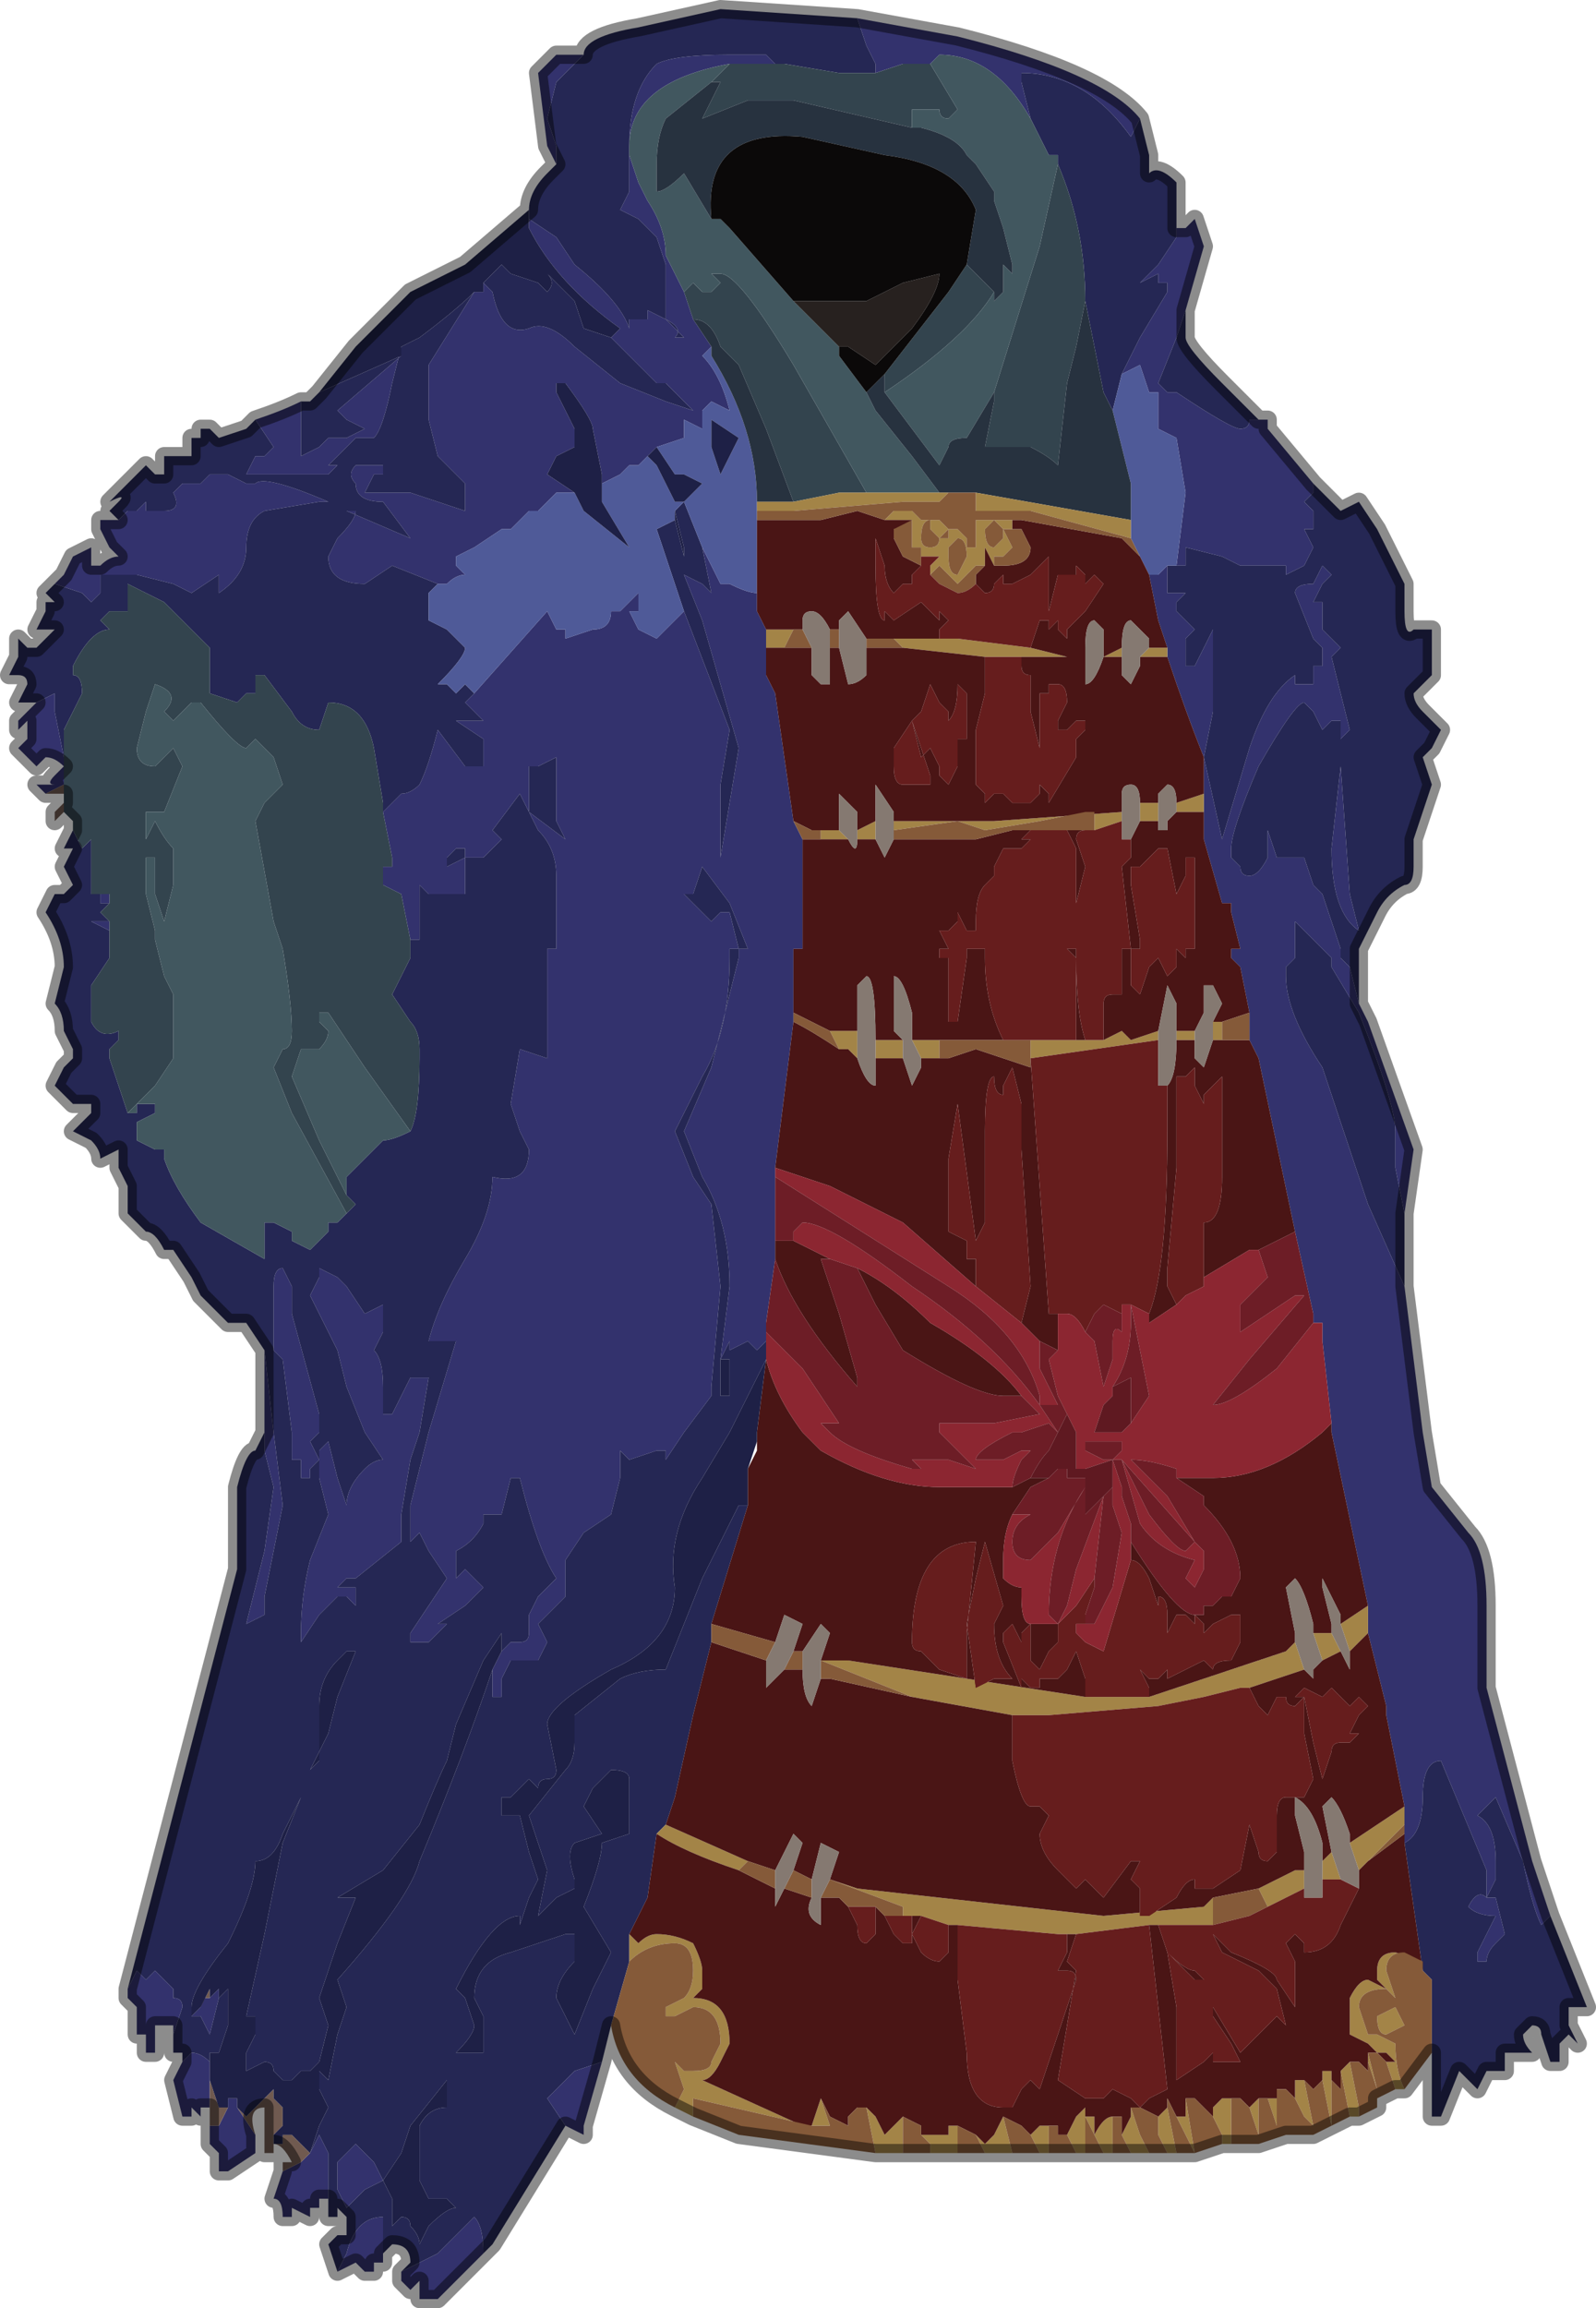 <?xml version="1.0" encoding="UTF-8" standalone="no"?>
<svg xmlns:xlink="http://www.w3.org/1999/xlink" height="12.65px" width="8.75px" xmlns="http://www.w3.org/2000/svg">
  <g transform="matrix(1.0, 0.0, 0.0, 1.0, 4.05, 5.5)">
    <path d="M-0.6 -4.7 Q-0.6 -5.0 -0.45 -5.15 -0.35 -5.2 -0.05 -5.2 L0.0 -5.2 0.15 -5.2 0.2 -5.15 0.15 -5.15 -0.05 -5.15 Q-0.6 -5.05 -0.6 -4.7 M0.75 -5.1 L0.75 -5.15 0.7 -5.25 0.65 -5.4 1.2 -5.3 Q2.0 -5.1 2.2 -4.85 L2.15 -4.75 Q1.9 -5.1 1.55 -5.1 L1.55 -5.05 1.6 -4.85 Q1.4 -5.2 1.1 -5.2 L1.05 -5.15 0.9 -5.15 0.75 -5.1 M-0.85 -5.2 L-1.0 -5.05 -1.05 -4.85 -1.0 -4.7 -1.0 -4.6 -0.95 -4.55 -1.0 -4.6 -1.05 -4.7 -1.1 -5.1 -1.0 -5.2 -0.85 -5.2 M-1.15 -4.3 L-1.0 -4.2 -0.9 -4.05 Q-0.65 -3.85 -0.6 -3.7 L-0.6 -3.75 -0.5 -3.75 -0.5 -3.8 -0.4 -3.75 Q-0.3 -3.7 -0.35 -3.65 L-0.3 -3.65 -0.3 -3.65 -0.4 -3.75 -0.4 -4.05 -0.45 -4.2 -0.55 -4.3 -0.65 -4.35 -0.6 -4.45 -0.6 -4.65 -0.55 -4.5 -0.5 -4.4 Q-0.4 -4.25 -0.4 -4.1 L-0.3 -3.9 -0.25 -3.75 -0.15 -3.6 -0.2 -3.55 Q-0.1 -3.45 -0.05 -3.25 L-0.15 -3.3 -0.2 -3.25 -0.2 -3.15 -0.3 -3.2 -0.3 -3.1 -0.45 -3.05 -0.45 -3.05 -0.5 -3.0 -0.5 -3.0 -0.55 -2.95 -0.6 -2.95 -0.65 -2.9 -0.75 -2.85 -0.75 -2.9 -0.8 -3.15 Q-0.8 -3.2 -0.95 -3.4 L-1.0 -3.4 -1.0 -3.35 -0.9 -3.15 -0.9 -3.05 -1.0 -3.0 -1.05 -2.9 -0.9 -2.8 -0.9 -2.8 -0.95 -2.8 -1.0 -2.8 -1.1 -2.7 -1.15 -2.7 -1.25 -2.6 -1.3 -2.6 -1.45 -2.5 -1.55 -2.45 -1.55 -2.4 -1.5 -2.35 Q-1.55 -2.35 -1.6 -2.3 L-1.65 -2.3 -1.65 -2.3 -1.9 -2.4 -2.05 -2.3 Q-2.25 -2.3 -2.25 -2.45 L-2.2 -2.55 Q-2.1 -2.65 -2.1 -2.7 L-2.15 -2.7 -1.8 -2.55 -1.95 -2.75 Q-2.1 -2.75 -2.1 -2.85 -2.15 -2.9 -2.1 -2.95 L-2.1 -2.95 -2.05 -2.95 -1.95 -2.95 -1.95 -2.9 -2.0 -2.9 -2.0 -2.9 -2.05 -2.8 -1.8 -2.8 -1.5 -2.7 -1.5 -2.85 -1.6 -2.95 -1.65 -3.0 -1.7 -3.2 -1.7 -3.5 -1.45 -3.9 -1.4 -3.9 -1.4 -3.95 -1.35 -3.9 Q-1.3 -3.65 -1.15 -3.7 L-1.15 -3.7 Q-1.05 -3.75 -0.9 -3.6 L-0.65 -3.4 -0.4 -3.3 -0.4 -3.3 -0.25 -3.25 -0.35 -3.35 -0.4 -3.4 -0.45 -3.4 -0.7 -3.65 -0.65 -3.7 Q-1.0 -3.95 -1.15 -4.25 L-1.15 -4.3 M2.4 -4.25 L2.45 -4.25 2.5 -4.3 2.55 -4.15 2.45 -3.8 2.4 -3.65 2.3 -3.4 2.35 -3.35 2.35 -3.35 2.4 -3.35 Q2.7 -3.15 2.75 -3.15 2.8 -3.15 2.8 -3.2 L2.85 -3.2 2.9 -3.2 2.9 -3.15 2.9 -3.15 3.15 -2.85 3.15 -2.8 3.1 -2.75 3.15 -2.7 3.15 -2.6 3.1 -2.6 3.15 -2.5 3.1 -2.4 3.0 -2.35 3.0 -2.4 2.95 -2.4 2.85 -2.4 Q2.8 -2.4 2.75 -2.4 L2.65 -2.45 2.45 -2.5 2.45 -2.4 2.4 -2.4 2.4 -2.4 2.4 -2.4 2.45 -2.8 2.4 -3.1 2.3 -3.15 2.3 -3.4 2.3 -3.4 2.3 -3.35 2.25 -3.35 2.2 -3.5 2.1 -3.45 2.2 -3.65 2.2 -3.65 2.35 -3.9 2.35 -3.95 2.3 -3.95 2.3 -4.0 2.2 -3.95 2.25 -4.0 2.3 -4.05 2.4 -4.2 2.4 -4.25 M3.4 0.0 L3.45 0.1 3.7 0.8 3.65 1.15 3.6 0.9 3.6 0.7 Q3.6 0.55 3.4 0.05 L3.25 -0.2 3.25 -0.25 3.2 -0.3 3.2 -0.3 3.05 -0.45 3.05 -0.3 3.05 -0.3 3.05 -0.25 3.0 -0.2 3.0 -0.15 Q3.0 0.05 3.2 0.35 L3.45 1.1 3.65 1.55 3.75 2.35 3.8 2.65 4.0 2.9 Q4.1 3.0 4.1 3.3 L4.1 3.75 4.35 4.7 4.45 5.0 4.4 5.05 Q4.35 4.95 4.3 4.7 L4.15 4.35 4.05 4.45 Q4.15 4.5 4.15 4.7 L4.15 4.8 4.1 4.9 4.1 4.75 3.85 4.15 Q3.75 4.15 3.75 4.35 3.75 4.55 3.65 4.6 L3.65 4.55 3.65 4.5 3.65 4.4 3.55 3.9 3.55 3.85 3.45 3.45 3.45 3.3 3.25 2.35 3.25 2.3 3.2 1.85 3.2 1.75 3.15 1.75 3.15 1.7 3.05 1.25 2.85 0.3 2.8 0.2 2.8 0.05 2.75 -0.2 2.7 -0.25 2.7 -0.3 2.75 -0.3 2.7 -0.5 2.7 -0.55 2.65 -0.55 2.55 -0.9 Q2.55 -0.95 2.55 -1.05 L2.55 -1.15 2.55 -1.35 Q2.45 -1.6 2.35 -1.9 L2.35 -1.95 2.3 -2.1 2.25 -2.35 2.3 -2.35 2.3 -2.35 2.35 -2.4 2.4 -2.4 2.35 -2.4 2.35 -2.25 2.45 -2.25 2.4 -2.2 2.4 -2.15 2.45 -2.1 2.5 -2.05 2.45 -2.0 2.45 -1.85 2.5 -1.85 2.6 -2.05 2.6 -1.6 2.55 -1.35 2.65 -0.9 2.65 -0.9 2.8 -1.4 Q2.9 -1.7 3.05 -1.8 L3.05 -1.75 3.1 -1.75 3.15 -1.75 3.15 -1.85 3.2 -1.85 3.2 -1.95 3.15 -2.0 3.05 -2.25 Q3.05 -2.3 3.15 -2.3 L3.2 -2.4 3.2 -2.4 3.25 -2.35 3.2 -2.3 3.15 -2.2 3.2 -2.2 3.2 -2.05 3.3 -1.95 3.25 -1.9 3.35 -1.5 3.3 -1.45 3.3 -1.55 3.25 -1.55 3.2 -1.5 3.15 -1.6 3.1 -1.65 Q3.05 -1.65 2.85 -1.3 2.7 -0.95 2.7 -0.85 L2.7 -0.8 2.75 -0.75 Q2.75 -0.7 2.8 -0.7 2.85 -0.7 2.9 -0.8 L2.9 -0.95 2.95 -0.8 3.1 -0.8 3.15 -0.65 3.15 -0.65 3.2 -0.6 3.3 -0.3 3.3 -0.25 3.35 -0.2 3.4 0.0 M-0.75 5.8 L-0.85 6.15 -0.85 6.2 -0.95 6.15 -0.95 6.15 -1.05 6.0 -1.05 6.0 -0.9 5.85 -0.75 5.8 M-1.4 6.85 L-1.65 7.1 -1.75 7.1 -1.75 7.0 -1.75 7.0 -1.8 7.05 -1.85 7.0 -1.85 6.95 Q-1.75 6.9 -1.65 6.85 L-1.45 6.65 Q-1.4 6.7 -1.4 6.85 M-1.95 6.85 L-1.95 6.9 -1.95 6.9 -2.0 6.9 -2.0 6.95 -2.05 6.95 -2.1 6.9 -2.2 6.95 -2.2 6.95 -2.15 6.85 Q-2.1 6.65 -1.95 6.65 L-1.95 6.85 M-2.25 6.55 L-2.3 6.55 -2.3 6.6 -2.35 6.6 -2.35 6.6 -2.35 6.65 -2.45 6.6 -2.45 6.65 -2.5 6.65 Q-2.5 6.55 -2.55 6.55 L-2.5 6.4 -2.4 6.35 -2.35 6.3 -2.3 6.2 -2.25 6.3 -2.25 6.55 M-2.65 6.2 L-2.65 6.3 -2.8 6.4 -2.85 6.4 -2.85 6.3 Q-2.9 6.25 -2.9 6.25 L-2.9 6.25 -2.9 6.15 -2.85 6.15 -2.8 6.05 -2.8 6.0 -2.75 6.0 -2.75 6.05 -2.75 6.05 -2.65 6.2 M-2.9 6.05 L-2.9 6.05 -2.95 6.05 -2.95 6.1 -3.0 6.05 -3.0 6.1 -3.05 6.1 -3.1 5.9 -3.1 5.9 -3.05 5.8 -3.0 5.75 Q-2.95 5.75 -2.9 5.8 L-2.9 5.9 -2.9 6.05 M-3.1 5.65 L-3.1 5.6 -3.2 5.6 -3.2 5.75 -3.2 5.75 -3.25 5.75 -3.25 5.65 Q-3.3 5.65 -3.3 5.65 L-3.3 5.5 -3.35 5.45 -3.35 5.4 -3.3 5.3 -3.25 5.35 -3.2 5.3 -3.15 5.35 -3.1 5.4 -3.1 5.45 Q-3.05 5.45 -3.05 5.5 L-3.1 5.65 M-2.6 2.3 L-2.6 1.9 -2.6 1.9 -2.55 2.35 -2.5 2.75 -2.6 3.25 -2.6 3.35 -2.7 3.4 -2.6 3.0 -2.55 2.65 -2.6 2.45 -2.6 2.3 M-3.8 -1.15 L-3.85 -1.2 -3.75 -1.2 -3.75 -1.2 Q-3.8 -1.2 -3.75 -1.25 L-3.7 -1.3 Q-3.75 -1.35 -3.8 -1.35 L-3.8 -1.35 -3.85 -1.3 -3.9 -1.35 -3.95 -1.4 -3.9 -1.45 -3.9 -1.55 -3.95 -1.5 Q-3.95 -1.55 -3.95 -1.55 L-3.9 -1.6 -3.85 -1.65 -3.85 -1.65 -3.85 -1.65 -3.75 -1.7 -3.75 -1.6 -3.7 -1.35 -3.7 -1.2 -3.8 -1.15 M-3.75 -2.3 L-3.7 -2.35 -3.65 -2.45 -3.65 -2.45 -3.55 -2.5 -3.55 -2.4 -3.5 -2.4 Q-3.45 -2.45 -3.4 -2.45 L-3.45 -2.5 -3.5 -2.6 -3.5 -2.65 -3.4 -2.65 -3.35 -2.7 -3.3 -2.7 -3.25 -2.75 -3.25 -2.7 -3.2 -2.7 -3.15 -2.7 Q-3.05 -2.7 -3.1 -2.8 L-3.1 -2.8 -3.05 -2.85 -2.95 -2.85 -2.9 -2.9 -2.8 -2.9 -2.7 -2.85 -2.65 -2.85 Q-2.6 -2.9 -2.25 -2.75 L-2.3 -2.75 -2.6 -2.7 Q-2.7 -2.65 -2.7 -2.5 -2.7 -2.35 -2.85 -2.25 L-2.85 -2.35 -3.0 -2.25 -3.1 -2.3 -3.3 -2.35 -3.5 -2.35 -3.5 -2.25 -3.55 -2.2 -3.6 -2.25 -3.75 -2.3 M-2.65 -3.2 Q-2.5 -3.25 -2.4 -3.3 L-2.4 -3.3 -2.4 -3.15 -2.4 -3.0 -2.3 -3.05 -2.25 -3.1 -2.15 -3.1 -2.05 -3.15 -2.05 -3.15 -2.15 -3.2 -2.2 -3.25 -1.85 -3.55 -1.85 -3.6 -1.9 -3.4 Q-1.95 -3.15 -2.0 -3.1 L-2.05 -3.1 -2.05 -3.1 -2.1 -3.1 -2.25 -2.95 -2.2 -2.95 -2.25 -2.9 -2.7 -2.9 -2.65 -3.0 -2.6 -3.0 -2.55 -3.05 -2.65 -3.2 M-0.2 -2.5 L-0.1 -2.3 Q-0.05 -2.3 -0.05 -2.3 0.05 -2.25 0.1 -2.25 L0.1 -2.25 0.1 -2.15 0.15 -2.05 0.15 -1.95 0.15 -1.8 0.2 -1.7 0.3 -1.0 0.3 -1.0 0.35 -0.9 0.35 -0.3 0.3 -0.3 0.3 0.05 0.3 0.1 0.2 0.9 0.2 0.95 0.2 1.3 0.2 1.4 0.15 1.75 0.15 1.85 0.1 1.9 0.05 1.85 -0.05 1.9 -0.05 1.85 -0.1 1.95 -0.05 1.55 Q-0.05 1.2 -0.2 0.95 L-0.3 0.7 -0.15 0.35 0.0 -0.25 0.0 -0.3 -0.05 -0.3 -0.05 -0.25 Q-0.05 0.15 -0.2 0.4 L-0.35 0.7 -0.25 0.95 -0.15 1.1 -0.1 1.55 -0.15 2.1 -0.15 2.15 -0.3 2.35 -0.4 2.5 -0.4 2.45 Q-0.4 2.45 -0.45 2.45 L-0.6 2.5 -0.65 2.45 -0.65 2.6 -0.7 2.8 -0.85 2.9 -0.95 3.05 -0.95 3.25 -1.0 3.3 -1.1 3.4 -1.05 3.5 -1.1 3.6 -1.25 3.6 -1.3 3.7 -1.3 3.8 -1.35 3.8 -1.35 3.65 -1.3 3.55 -1.25 3.5 -1.2 3.5 Q-1.15 3.5 -1.15 3.45 L-1.15 3.35 -1.1 3.25 -1.0 3.15 Q-1.1 3.0 -1.2 2.6 L-1.25 2.6 -1.3 2.8 Q-1.3 2.8 -1.4 2.8 L-1.4 2.85 Q-1.45 2.95 -1.55 3.0 L-1.55 3.15 -1.5 3.1 -1.45 3.15 -1.4 3.2 -1.5 3.3 -1.65 3.4 -1.6 3.4 -1.7 3.5 -1.8 3.5 -1.8 3.45 -1.7 3.3 -1.6 3.15 -1.7 3.0 -1.75 2.9 -1.8 2.95 -1.8 2.75 -1.7 2.35 -1.7 2.35 -1.55 1.85 -1.7 1.85 Q-1.65 1.65 -1.5 1.4 -1.35 1.15 -1.35 0.95 -1.15 1.0 -1.15 0.8 L-1.2 0.7 -1.25 0.55 -1.2 0.25 -1.05 0.3 -1.05 -0.3 -1.0 -0.3 -1.0 -0.7 Q-1.0 -0.85 -1.1 -0.95 L-1.2 -1.15 -1.35 -0.95 -1.3 -0.9 -1.4 -0.8 -1.45 -0.8 -1.5 -0.8 -1.5 -0.85 -1.55 -0.85 -1.6 -0.8 -1.6 -0.75 -1.5 -0.8 -1.5 -0.6 Q-1.5 -0.6 -1.6 -0.6 L-1.7 -0.6 -1.75 -0.65 -1.75 -0.4 -1.75 -0.35 -1.8 -0.35 -1.8 -0.35 -1.85 -0.6 -1.95 -0.65 -1.95 -0.75 -1.9 -0.75 -1.9 -0.8 -1.95 -1.05 -1.85 -1.15 Q-1.8 -1.15 -1.75 -1.2 -1.7 -1.3 -1.65 -1.5 L-1.5 -1.3 -1.4 -1.3 -1.4 -1.45 -1.55 -1.55 -1.5 -1.55 -1.4 -1.55 -1.4 -1.55 -1.5 -1.65 -1.45 -1.7 -1.05 -2.15 -1.0 -2.05 -0.95 -2.05 -0.95 -2.0 -0.8 -2.05 Q-0.7 -2.05 -0.7 -2.15 L-0.65 -2.15 -0.6 -2.2 -0.55 -2.25 -0.55 -2.2 -0.55 -2.15 -0.6 -2.15 -0.55 -2.05 -0.45 -2.0 -0.35 -2.1 -0.3 -2.15 -0.05 -1.5 -0.1 -1.2 -0.1 -0.8 -0.05 -0.55 -0.2 -0.75 -0.2 -0.75 -0.25 -0.6 -0.3 -0.6 -0.25 -0.55 -0.15 -0.45 -0.1 -0.5 -0.05 -0.5 0.0 -0.3 0.05 -0.3 -0.05 -0.55 -0.1 -0.8 0.0 -1.4 -0.2 -2.1 -0.3 -2.35 -0.2 -2.3 -0.15 -2.25 -0.2 -2.5 M3.35 -0.6 L3.4 -0.4 Q3.25 -0.5 3.25 -0.85 L3.3 -1.3 3.35 -0.6 M-3.45 -0.6 L-3.45 -0.55 -3.5 -0.55 -3.5 -0.6 -3.45 -0.6 M-3.45 -0.45 L-3.45 -0.35 -3.45 -0.4 -3.55 -0.45 -3.55 -0.45 -3.45 -0.45 -3.45 -0.45 M-1.1 -1.3 L-1.15 -1.3 -1.15 -1.05 -0.95 -0.9 -1.0 -1.0 -1.0 -1.35 -1.1 -1.3 M-1.95 1.65 L-1.95 1.8 -2.0 1.9 Q-1.95 1.95 -1.95 2.1 L-1.95 2.25 -1.9 2.25 -1.8 2.05 -1.7 2.05 -1.75 2.35 -1.8 2.5 -1.85 2.8 -1.85 2.95 -2.1 3.15 -2.15 3.15 -2.2 3.2 -2.1 3.2 -2.1 3.3 -2.15 3.25 -2.2 3.25 -2.3 3.35 -2.4 3.5 -2.4 3.45 Q-2.4 3.25 -2.35 3.05 L-2.25 2.8 -2.3 2.6 -2.3 2.45 -2.25 2.4 -2.2 2.6 -2.15 2.75 Q-2.15 2.65 -2.05 2.55 -2.0 2.5 -1.95 2.5 L-2.05 2.35 -2.15 2.1 -2.2 1.9 -2.35 1.6 -2.3 1.5 -2.3 1.45 -2.2 1.5 -2.15 1.55 -2.05 1.7 -1.95 1.65 M-2.45 1.55 L-2.45 1.7 -2.3 2.25 -2.3 2.35 -2.3 2.35 -2.35 2.4 -2.3 2.5 -2.35 2.55 -2.35 2.6 -2.4 2.6 -2.4 2.5 -2.45 2.5 -2.45 2.35 -2.5 1.95 -2.55 1.9 -2.55 1.55 Q-2.55 1.45 -2.5 1.45 -2.5 1.45 -2.45 1.55 M-3.0 5.55 L-3.0 5.55 -2.95 5.5 -2.95 5.45 -2.9 5.45 -2.85 5.4 -2.85 5.45 -2.85 5.45 -2.9 5.65 -2.95 5.55 -3.0 5.55 M-2.35 6.3 L-2.35 6.3 M-1.95 6.45 L-2.05 6.5 -2.15 6.6 -2.2 6.5 -2.2 6.35 -2.1 6.25 -2.1 6.25 -2.0 6.35 -1.95 6.45 M-3.1 5.9 L-3.1 5.9 M4.1 4.9 L4.15 4.9 4.2 5.1 4.15 5.15 Q4.1 5.2 4.1 5.25 L4.05 5.25 4.05 5.2 4.1 5.1 4.15 5.0 Q4.05 5.0 4.0 4.95 4.05 4.85 4.1 4.9 M3.75 5.3 L3.8 5.35 3.8 5.4 3.8 5.35 3.75 5.3" fill="#33326d" fill-rule="evenodd" stroke="none"/>
    <path d="M0.2 -5.15 L0.15 -5.2 0.0 -5.2 -0.05 -5.2 Q-0.35 -5.2 -0.45 -5.15 -0.6 -5.0 -0.6 -4.7 L-0.6 -4.65 -0.6 -4.45 -0.65 -4.35 -0.55 -4.3 -0.45 -4.2 -0.4 -4.05 -0.4 -3.75 -0.3 -3.65 -0.3 -3.65 -0.35 -3.65 Q-0.3 -3.7 -0.4 -3.75 L-0.5 -3.8 -0.5 -3.75 -0.6 -3.75 -0.6 -3.7 Q-0.65 -3.85 -0.9 -4.05 L-1.0 -4.2 -1.15 -4.3 -1.15 -4.3 -1.15 -4.35 Q-1.15 -4.45 -1.05 -4.55 L-1.0 -4.6 -0.95 -4.55 -1.0 -4.6 -1.0 -4.7 -1.05 -4.85 -1.0 -5.05 -0.85 -5.2 -0.85 -5.2 Q-0.85 -5.3 -0.55 -5.35 L-0.1 -5.45 0.65 -5.4 0.7 -5.25 0.75 -5.15 0.75 -5.1 0.75 -5.1 0.55 -5.1 0.25 -5.15 0.2 -5.15 M1.6 -4.85 L1.55 -5.05 1.55 -5.1 Q1.9 -5.1 2.15 -4.75 L2.2 -4.85 2.25 -4.65 2.25 -4.55 Q2.3 -4.6 2.4 -4.5 L2.4 -4.25 2.4 -4.2 2.3 -4.05 2.25 -4.0 2.2 -3.95 2.3 -4.0 2.3 -3.95 2.35 -3.95 2.35 -3.9 2.2 -3.65 2.2 -3.65 2.1 -3.45 2.05 -3.25 2.0 -3.35 1.9 -3.85 1.9 -3.85 Q1.9 -4.25 1.75 -4.6 L1.75 -4.65 1.7 -4.65 1.6 -4.85 M2.45 -3.8 L2.45 -3.65 Q2.45 -3.6 2.65 -3.4 L2.85 -3.2 2.8 -3.2 Q2.8 -3.15 2.75 -3.15 2.7 -3.15 2.4 -3.35 L2.35 -3.35 2.35 -3.35 2.3 -3.4 2.4 -3.65 2.45 -3.8 M3.15 -2.85 L3.2 -2.8 Q3.3 -2.7 3.3 -2.7 L3.4 -2.75 3.5 -2.6 3.5 -2.6 3.65 -2.3 3.65 -2.15 Q3.65 -2.0 3.7 -2.05 L3.8 -2.05 3.8 -1.8 3.7 -1.7 Q3.7 -1.65 3.75 -1.6 L3.85 -1.5 3.8 -1.4 3.75 -1.35 3.8 -1.2 3.75 -1.05 3.7 -0.9 3.7 -0.75 Q3.7 -0.65 3.65 -0.65 3.55 -0.6 3.5 -0.5 L3.4 -0.3 3.4 -0.25 3.4 0.0 3.35 -0.2 3.3 -0.25 3.3 -0.3 3.2 -0.6 3.15 -0.65 3.15 -0.65 3.1 -0.8 2.95 -0.8 2.9 -0.95 2.9 -0.8 Q2.85 -0.7 2.8 -0.7 2.75 -0.7 2.75 -0.75 L2.7 -0.8 2.7 -0.85 Q2.7 -0.95 2.85 -1.3 3.05 -1.65 3.1 -1.65 L3.15 -1.6 3.2 -1.5 3.25 -1.55 3.3 -1.55 3.3 -1.45 3.35 -1.5 3.25 -1.9 3.3 -1.95 3.2 -2.05 3.2 -2.2 3.15 -2.2 3.2 -2.3 3.25 -2.35 3.2 -2.4 3.2 -2.4 3.15 -2.3 Q3.05 -2.3 3.05 -2.25 L3.15 -2.0 3.2 -1.95 3.2 -1.85 3.15 -1.85 3.15 -1.75 3.1 -1.75 3.05 -1.75 3.05 -1.8 Q2.9 -1.7 2.8 -1.4 L2.65 -0.9 2.65 -0.9 2.55 -1.35 2.6 -1.6 2.6 -2.05 2.5 -1.85 2.45 -1.85 2.45 -2.0 2.5 -2.05 2.45 -2.1 2.4 -2.15 2.4 -2.2 2.45 -2.25 2.35 -2.25 2.35 -2.4 2.4 -2.4 2.4 -2.4 2.45 -2.4 2.45 -2.5 2.65 -2.45 2.75 -2.4 Q2.8 -2.4 2.85 -2.4 L2.95 -2.4 3.0 -2.4 3.0 -2.35 3.1 -2.4 3.15 -2.5 3.1 -2.6 3.15 -2.6 3.15 -2.7 3.1 -2.75 3.15 -2.8 3.15 -2.85 M3.65 1.15 L3.65 1.45 3.65 1.55 3.45 1.1 3.2 0.35 Q3.0 0.05 3.0 -0.15 L3.0 -0.2 3.05 -0.25 3.05 -0.3 3.05 -0.3 3.05 -0.45 3.2 -0.3 3.2 -0.3 3.25 -0.25 3.25 -0.2 3.4 0.05 Q3.6 0.55 3.6 0.7 L3.6 0.9 3.65 1.15 M4.45 5.0 L4.65 5.5 4.55 5.5 4.55 5.6 4.6 5.7 4.55 5.65 4.5 5.7 4.5 5.8 4.45 5.8 4.4 5.65 Q4.4 5.6 4.35 5.6 L4.3 5.65 Q4.3 5.7 4.35 5.75 L4.2 5.75 4.2 5.85 4.15 5.85 4.1 5.85 4.05 5.95 4.0 5.9 3.95 5.85 3.85 6.1 3.8 6.1 3.8 5.75 3.8 5.4 3.8 5.35 3.75 5.3 3.65 4.6 Q3.75 4.55 3.75 4.35 3.75 4.15 3.85 4.15 L4.1 4.75 4.1 4.9 4.15 4.8 4.15 4.7 Q4.15 4.5 4.05 4.45 L4.15 4.35 4.3 4.7 Q4.35 4.95 4.4 5.05 L4.45 5.0 M-0.7 5.6 L-0.75 5.8 -0.9 5.85 -1.05 6.0 -1.05 6.0 -0.95 6.15 -1.35 6.8 -1.4 6.85 Q-1.4 6.7 -1.45 6.65 L-1.65 6.85 Q-1.75 6.9 -1.85 6.95 L-1.8 6.9 Q-1.8 6.8 -1.9 6.8 L-1.95 6.85 -1.95 6.65 Q-2.1 6.65 -2.15 6.85 L-2.2 6.95 -2.2 6.95 -2.25 6.8 -2.2 6.75 -2.15 6.75 -2.15 6.65 -2.2 6.6 -2.2 6.65 -2.25 6.65 -2.25 6.55 -2.25 6.3 -2.3 6.2 -2.35 6.3 -2.3 6.15 -2.25 6.05 -2.3 5.95 -2.3 5.85 -2.25 5.9 -2.2 5.65 -2.2 5.65 -2.15 5.5 -2.2 5.35 Q-1.8 4.9 -1.75 4.7 -1.5 4.1 -1.35 3.65 L-1.35 3.8 -1.3 3.8 -1.3 3.7 -1.25 3.6 -1.1 3.6 -1.05 3.5 -1.1 3.4 -1.0 3.3 -0.95 3.25 -0.95 3.05 -0.85 2.9 -0.7 2.8 -0.65 2.6 -0.65 2.45 -0.6 2.5 -0.45 2.45 Q-0.4 2.45 -0.4 2.45 L-0.4 2.5 -0.3 2.35 -0.15 2.15 -0.15 2.1 -0.1 1.55 -0.15 1.1 -0.25 0.95 -0.35 0.7 -0.2 0.4 Q-0.05 0.15 -0.05 -0.25 L-0.05 -0.3 0.0 -0.3 0.0 -0.25 -0.15 0.35 -0.3 0.7 -0.2 0.95 Q-0.05 1.2 -0.05 1.55 L-0.1 1.95 -0.05 1.85 -0.05 1.9 0.05 1.85 0.1 1.9 0.15 1.85 0.15 1.95 -0.05 2.35 -0.2 2.6 Q-0.4 2.9 -0.35 3.2 -0.35 3.5 -0.7 3.65 -1.05 3.85 -1.05 3.95 L-1.0 4.2 Q-1.0 4.25 -1.05 4.25 -1.1 4.25 -1.1 4.3 L-1.15 4.25 -1.25 4.35 -1.3 4.35 -1.3 4.45 -1.2 4.45 -1.15 4.65 -1.1 4.8 -1.15 4.9 -1.2 5.05 -1.2 5.0 Q-1.35 5.0 -1.55 5.4 L-1.5 5.45 -1.45 5.6 Q-1.45 5.65 -1.55 5.75 L-1.4 5.75 -1.4 5.75 -1.4 5.55 -1.45 5.45 Q-1.45 5.25 -1.25 5.2 L-0.95 5.1 -0.9 5.1 -0.9 5.25 Q-1.0 5.35 -1.0 5.45 L-0.95 5.55 -0.9 5.65 -0.8 5.4 -0.7 5.2 -0.85 4.95 Q-0.75 4.7 -0.75 4.6 L-0.6 4.55 Q-0.6 4.5 -0.6 4.4 L-0.6 4.25 Q-0.6 4.2 -0.7 4.2 L-0.8 4.3 -0.85 4.4 -0.75 4.55 -0.9 4.6 Q-0.95 4.65 -0.9 4.8 L-0.9 4.85 -1.0 4.9 -1.1 5.0 -1.1 5.0 -1.05 4.75 -1.1 4.6 -1.15 4.45 -0.95 4.2 Q-0.9 4.15 -0.9 4.05 L-0.9 3.9 -0.65 3.7 Q-0.55 3.65 -0.4 3.65 L-0.2 3.15 0.0 2.75 0.05 2.75 -0.15 3.4 -0.15 3.5 -0.25 3.9 -0.35 4.35 -0.4 4.5 -0.45 4.55 -0.5 4.9 -0.6 5.1 -0.6 5.25 -0.7 5.6 M-3.05 5.8 L-3.05 5.75 -3.1 5.75 -3.1 5.65 -3.05 5.5 Q-3.05 5.45 -3.1 5.45 L-3.1 5.4 -3.15 5.35 -3.2 5.3 -3.25 5.35 -3.3 5.3 -3.35 5.4 -3.35 5.45 -3.35 5.4 -2.75 3.1 -2.75 2.65 Q-2.7 2.45 -2.65 2.45 L-2.6 2.35 -2.6 2.3 -2.6 2.45 -2.55 2.65 -2.6 3.0 -2.7 3.4 -2.6 3.35 -2.6 3.25 -2.5 2.75 -2.55 2.35 -2.6 1.9 -2.6 1.9 -2.7 1.75 -2.8 1.75 -2.9 1.65 -2.95 1.6 -3.0 1.5 -3.1 1.35 -3.15 1.35 -3.15 1.35 Q-3.2 1.25 -3.25 1.25 L-3.25 1.25 -3.35 1.15 -3.35 1.0 -3.4 0.9 -3.4 0.8 -3.5 0.85 -3.5 0.85 Q-3.5 0.8 -3.55 0.75 L-3.65 0.7 -3.6 0.65 -3.55 0.6 -3.55 0.55 Q-3.55 0.55 -3.6 0.55 L-3.65 0.55 -3.7 0.5 -3.75 0.45 -3.7 0.35 -3.65 0.3 -3.65 0.25 -3.7 0.15 Q-3.7 0.05 -3.75 0.0 L-3.7 -0.2 Q-3.7 -0.35 -3.8 -0.5 L-3.75 -0.6 -3.7 -0.6 -3.65 -0.65 -3.7 -0.75 -3.65 -0.85 -3.7 -0.85 -3.65 -0.95 -3.65 -0.95 -3.6 -0.85 -3.55 -0.9 -3.55 -0.6 -3.45 -0.6 -3.5 -0.6 -3.5 -0.55 -3.45 -0.55 -3.5 -0.5 -3.5 -0.5 -3.45 -0.45 -3.45 -0.45 -3.55 -0.45 -3.55 -0.45 -3.45 -0.4 -3.45 -0.35 -3.45 -0.25 -3.55 -0.1 -3.55 -0.05 -3.55 0.1 Q-3.5 0.2 -3.4 0.15 L-3.4 0.2 -3.45 0.25 -3.45 0.3 -3.35 0.6 -3.3 0.6 -3.3 0.55 -3.25 0.55 -3.25 0.55 -3.2 0.55 -3.2 0.6 -3.3 0.65 -3.3 0.75 -3.2 0.8 -3.15 0.8 -3.15 0.85 Q-3.1 1.0 -2.95 1.2 L-2.6 1.4 -2.6 1.2 Q-2.6 1.2 -2.55 1.2 L-2.45 1.25 -2.45 1.3 -2.35 1.35 -2.3 1.3 -2.25 1.25 -2.25 1.2 -2.2 1.2 -2.15 1.15 -2.1 1.1 -2.15 1.05 -2.15 0.95 -1.95 0.75 Q-1.9 0.75 -1.8 0.7 -1.75 0.6 -1.75 0.3 L-1.75 0.25 Q-1.75 0.15 -1.8 0.1 L-1.9 -0.05 -1.8 -0.25 -1.8 -0.35 -1.8 -0.35 -1.75 -0.35 -1.75 -0.4 -1.75 -0.65 -1.7 -0.6 -1.6 -0.6 Q-1.5 -0.6 -1.5 -0.6 L-1.5 -0.8 -1.6 -0.75 -1.6 -0.8 -1.55 -0.85 -1.5 -0.85 -1.5 -0.8 -1.45 -0.8 -1.4 -0.8 -1.3 -0.9 -1.35 -0.95 -1.2 -1.15 -1.1 -0.95 Q-1.0 -0.85 -1.0 -0.7 L-1.0 -0.3 -1.05 -0.3 -1.05 0.3 -1.2 0.25 -1.25 0.55 -1.2 0.7 -1.15 0.8 Q-1.15 1.0 -1.35 0.95 -1.35 1.15 -1.5 1.4 -1.65 1.65 -1.7 1.85 L-1.55 1.85 -1.7 2.35 -1.7 2.35 -1.8 2.75 -1.8 2.95 -1.75 2.9 -1.7 3.0 -1.6 3.15 -1.7 3.3 -1.8 3.45 -1.8 3.5 -1.7 3.5 -1.6 3.4 -1.65 3.4 -1.5 3.3 -1.4 3.2 -1.45 3.15 -1.5 3.1 -1.55 3.15 -1.55 3.0 Q-1.45 2.95 -1.4 2.85 L-1.4 2.8 Q-1.3 2.8 -1.3 2.8 L-1.25 2.6 -1.2 2.6 Q-1.1 3.0 -1.0 3.15 L-1.1 3.25 -1.15 3.35 -1.15 3.45 Q-1.15 3.5 -1.2 3.5 L-1.25 3.5 -1.3 3.55 -1.3 3.45 -1.4 3.6 -1.55 3.95 -1.6 4.15 Q-1.65 4.25 -1.75 4.5 L-1.95 4.75 -2.2 4.9 -2.1 4.9 -2.2 5.15 -2.2 5.15 -2.3 5.45 -2.25 5.6 -2.3 5.8 -2.35 5.85 -2.4 5.85 -2.45 5.9 -2.5 5.9 -2.55 5.85 Q-2.55 5.8 -2.6 5.8 L-2.7 5.85 -2.7 5.75 -2.65 5.65 -2.65 5.55 -2.7 5.55 -2.7 5.55 -2.6 5.1 -2.5 4.6 -2.4 4.35 -2.4 4.35 -2.5 4.55 Q-2.55 4.7 -2.65 4.7 -2.65 4.85 -2.8 5.15 -3.0 5.4 -3.0 5.5 L-3.0 5.55 -2.95 5.55 -2.9 5.65 -2.85 5.45 -2.85 5.45 -2.8 5.4 -2.8 5.6 -2.85 5.75 -2.9 5.75 -2.9 5.8 Q-2.95 5.75 -3.0 5.75 L-3.05 5.8 M-3.85 -1.65 L-3.95 -1.65 -3.95 -1.65 -3.9 -1.75 Q-3.9 -1.8 -3.95 -1.8 L-4.0 -1.8 -3.95 -1.9 -3.95 -2.0 -3.9 -1.95 -3.85 -1.95 -3.8 -2.0 -3.75 -2.05 -3.8 -2.05 -3.85 -2.05 -3.8 -2.15 -3.8 -2.2 -3.75 -2.2 -3.8 -2.25 -3.75 -2.3 -3.6 -2.25 -3.55 -2.2 -3.5 -2.25 -3.5 -2.35 -3.3 -2.35 -3.1 -2.3 -3.0 -2.25 -2.85 -2.35 -2.85 -2.25 Q-2.7 -2.35 -2.7 -2.5 -2.7 -2.65 -2.6 -2.7 L-2.3 -2.75 -2.25 -2.75 Q-2.6 -2.9 -2.65 -2.85 L-2.7 -2.85 -2.8 -2.9 -2.9 -2.9 -2.95 -2.85 -3.05 -2.85 -3.1 -2.8 -3.1 -2.8 Q-3.05 -2.7 -3.15 -2.7 L-3.2 -2.7 -3.25 -2.7 -3.25 -2.75 -3.3 -2.7 -3.35 -2.7 -3.4 -2.65 -3.45 -2.7 -3.4 -2.75 Q-3.35 -2.8 -3.45 -2.75 L-3.25 -2.95 -3.2 -2.9 -3.15 -2.9 -3.15 -3.0 -3.0 -3.0 -3.0 -3.1 -2.95 -3.1 -2.95 -3.15 -2.9 -3.15 -2.85 -3.1 -2.7 -3.15 -2.65 -3.2 -2.55 -3.05 -2.6 -3.0 -2.65 -3.0 -2.7 -2.9 -2.25 -2.9 -2.2 -2.95 -2.25 -2.95 -2.1 -3.1 -2.05 -3.1 -2.05 -3.1 -2.0 -3.1 Q-1.95 -3.15 -1.9 -3.4 L-1.85 -3.6 -1.75 -3.65 Q-1.55 -3.8 -1.45 -3.9 L-1.7 -3.5 -1.7 -3.2 -1.65 -3.0 -1.6 -2.95 -1.5 -2.85 -1.5 -2.7 -1.8 -2.8 -2.05 -2.8 -2.0 -2.9 -2.0 -2.9 -1.95 -2.9 -1.95 -2.95 -2.05 -2.95 -2.1 -2.95 -2.1 -2.95 Q-2.15 -2.9 -2.1 -2.85 -2.1 -2.75 -1.95 -2.75 L-1.8 -2.55 -2.15 -2.7 -2.1 -2.7 Q-2.1 -2.65 -2.2 -2.55 L-2.25 -2.45 Q-2.25 -2.3 -2.05 -2.3 L-1.9 -2.4 -1.65 -2.3 -1.65 -2.3 -1.7 -2.25 -1.7 -2.1 -1.6 -2.05 -1.55 -2.0 -1.5 -1.95 Q-1.5 -1.9 -1.65 -1.75 L-1.6 -1.75 -1.55 -1.7 -1.5 -1.75 -1.45 -1.7 -1.5 -1.65 -1.4 -1.55 -1.4 -1.55 -1.5 -1.55 -1.55 -1.55 -1.4 -1.45 -1.4 -1.3 -1.5 -1.3 -1.65 -1.5 Q-1.7 -1.3 -1.75 -1.2 -1.8 -1.15 -1.85 -1.15 L-1.95 -1.05 -1.95 -1.1 -2.0 -1.4 Q-2.05 -1.65 -2.25 -1.65 L-2.3 -1.5 Q-2.4 -1.5 -2.45 -1.6 L-2.6 -1.8 -2.65 -1.8 -2.65 -1.7 -2.7 -1.7 -2.75 -1.65 -2.9 -1.7 -2.9 -1.7 Q-2.9 -1.85 -2.9 -1.95 L-3.0 -2.05 -3.15 -2.2 -3.35 -2.3 -3.35 -2.15 -3.45 -2.15 -3.45 -2.15 -3.5 -2.1 -3.45 -2.05 Q-3.55 -2.05 -3.65 -1.85 -3.65 -1.8 -3.65 -1.8 -3.6 -1.8 -3.6 -1.7 L-3.65 -1.6 -3.7 -1.5 -3.7 -1.35 -3.75 -1.6 -3.75 -1.7 -3.85 -1.65 -3.85 -1.65 M-2.4 -3.3 L-2.35 -3.3 -2.3 -3.35 -1.85 -3.55 -2.2 -3.25 -2.15 -3.2 -2.05 -3.15 -2.05 -3.15 -2.15 -3.1 -2.25 -3.1 -2.3 -3.05 -2.4 -3.0 -2.4 -3.15 -2.4 -3.3 -2.4 -3.3 M2.3 -3.95 L2.25 -3.9 2.25 -3.9 2.3 -3.95 M-0.3 -2.75 L-0.2 -2.5 -0.15 -2.25 -0.2 -2.3 -0.3 -2.35 -0.2 -2.1 0.0 -1.4 -0.1 -0.8 -0.05 -0.55 0.05 -0.3 0.0 -0.3 -0.05 -0.5 -0.1 -0.5 -0.15 -0.45 -0.25 -0.55 -0.3 -0.6 -0.25 -0.6 -0.2 -0.75 -0.2 -0.75 -0.05 -0.55 -0.1 -0.8 -0.1 -1.2 -0.05 -1.5 -0.3 -2.15 -0.45 -2.6 -0.35 -2.65 -0.3 -2.45 -0.3 -2.5 -0.35 -2.7 -0.3 -2.75 M3.35 -0.6 L3.3 -1.3 3.25 -0.85 Q3.25 -0.5 3.4 -0.4 L3.35 -0.6 M-1.4 -3.95 L-1.3 -4.05 -1.25 -4.0 -1.25 -4.0 -1.1 -3.95 -1.1 -3.95 -1.05 -3.9 Q-1.0 -3.95 -1.05 -4.0 L-0.9 -3.85 -0.85 -3.7 -0.7 -3.65 -0.45 -3.4 -0.4 -3.4 -0.35 -3.35 -0.25 -3.25 -0.4 -3.3 -0.4 -3.3 -0.65 -3.4 -0.9 -3.6 Q-1.05 -3.75 -1.15 -3.7 L-1.15 -3.7 Q-1.3 -3.65 -1.35 -3.9 L-1.4 -3.95 M-1.1 -1.3 L-1.0 -1.35 -1.0 -1.0 -0.95 -0.9 -1.15 -1.05 -1.15 -1.3 -1.1 -1.3 M-1.95 1.65 L-2.05 1.7 -2.15 1.55 -2.2 1.5 -2.3 1.45 -2.3 1.5 -2.35 1.6 -2.2 1.9 -2.15 2.1 -2.05 2.35 -1.95 2.5 Q-2.0 2.5 -2.05 2.55 -2.15 2.65 -2.15 2.75 L-2.2 2.6 -2.25 2.4 -2.3 2.45 -2.3 2.6 -2.25 2.8 -2.35 3.05 Q-2.4 3.25 -2.4 3.45 L-2.4 3.5 -2.3 3.35 -2.2 3.25 -2.15 3.25 -2.1 3.3 -2.1 3.2 -2.2 3.2 -2.15 3.15 -2.1 3.15 -1.85 2.95 -1.85 2.8 -1.8 2.5 -1.75 2.35 -1.7 2.05 -1.8 2.05 -1.9 2.25 -1.95 2.25 -1.95 2.1 Q-1.95 1.95 -2.0 1.9 L-1.95 1.8 -1.95 1.65 M-0.05 1.95 L-0.1 1.95 -0.1 2.15 -0.05 2.15 -0.05 1.95 M-2.45 1.55 Q-2.5 1.45 -2.5 1.45 -2.55 1.45 -2.55 1.55 L-2.55 1.9 -2.5 1.95 -2.45 2.35 -2.45 2.5 -2.4 2.5 -2.4 2.6 -2.35 2.6 -2.35 2.55 -2.3 2.5 -2.35 2.4 -2.3 2.35 -2.3 2.35 -2.3 2.25 -2.45 1.7 -2.45 1.55 M-2.1 3.55 L-2.15 3.55 -2.2 3.6 Q-2.3 3.7 -2.3 3.85 L-2.3 4.15 -2.35 4.2 -2.25 4.0 -2.2 3.8 -2.1 3.55 M-1.6 5.9 L-1.8 6.15 -1.85 6.3 -1.95 6.45 -1.9 6.55 -1.9 6.7 -1.85 6.65 Q-1.8 6.65 -1.8 6.7 -1.75 6.75 -1.75 6.8 L-1.7 6.7 Q-1.6 6.6 -1.55 6.6 L-1.6 6.55 -1.7 6.55 -1.75 6.45 -1.75 6.35 -1.75 6.15 Q-1.7 6.05 -1.6 6.05 L-1.6 5.9 M-1.95 6.45 L-2.0 6.35 -2.1 6.25 -2.1 6.25 -2.2 6.35 -2.2 6.5 -2.15 6.6 -2.05 6.5 -1.95 6.45 M4.1 4.9 Q4.05 4.85 4.0 4.95 4.05 5.0 4.15 5.0 L4.1 5.1 4.05 5.2 4.05 5.25 4.1 5.25 Q4.1 5.2 4.15 5.15 L4.2 5.1 4.15 4.9 4.1 4.9" fill="#252754" fill-rule="evenodd" stroke="none"/>
    <path d="M-0.05 -5.15 L0.15 -5.15 0.2 -5.15 0.25 -5.15 0.55 -5.1 0.75 -5.1 0.75 -5.1 0.9 -5.15 1.05 -5.15 1.2 -4.9 1.15 -4.85 Q1.1 -4.85 1.1 -4.9 L1.0 -4.9 0.95 -4.9 0.95 -4.8 0.3 -4.95 0.05 -4.95 -0.2 -4.85 -0.15 -4.95 -0.15 -4.95 -0.1 -5.05 -0.15 -5.05 -0.1 -5.1 -0.05 -5.15 M-3.65 -0.95 L-3.65 -1.0 -3.7 -1.05 -3.7 -1.1 -3.7 -1.15 -3.7 -1.2 -3.7 -1.35 -3.7 -1.5 -3.65 -1.6 -3.6 -1.7 Q-3.6 -1.8 -3.65 -1.8 -3.65 -1.8 -3.65 -1.85 -3.55 -2.05 -3.45 -2.05 L-3.5 -2.1 -3.45 -2.15 -3.45 -2.15 -3.35 -2.15 -3.35 -2.3 -3.15 -2.2 -3.0 -2.05 -2.9 -1.95 Q-2.9 -1.85 -2.9 -1.7 L-2.9 -1.7 -2.75 -1.65 -2.7 -1.7 -2.65 -1.7 -2.65 -1.8 -2.6 -1.8 -2.45 -1.6 Q-2.4 -1.5 -2.3 -1.5 L-2.25 -1.65 Q-2.05 -1.65 -2.0 -1.4 L-1.95 -1.1 -1.95 -1.05 -1.9 -0.8 -1.9 -0.75 -1.95 -0.75 -1.95 -0.65 -1.85 -0.6 -1.8 -0.35 -1.8 -0.25 -1.9 -0.05 -1.8 0.1 Q-1.75 0.15 -1.75 0.25 L-1.75 0.3 Q-1.75 0.6 -1.8 0.7 L-2.05 0.35 -2.25 0.05 -2.3 0.05 -2.3 0.1 Q-2.25 0.15 -2.25 0.15 -2.25 0.2 -2.3 0.25 L-2.4 0.25 -2.45 0.4 -2.3 0.75 -2.15 1.05 -2.1 1.1 -2.15 1.15 -2.45 0.6 -2.55 0.35 -2.5 0.25 Q-2.45 0.25 -2.45 0.15 -2.45 0.0 -2.5 -0.3 L-2.55 -0.45 -2.55 -0.45 -2.65 -1.0 -2.6 -1.1 -2.5 -1.2 -2.55 -1.35 -2.65 -1.45 -2.7 -1.4 Q-2.75 -1.4 -2.95 -1.65 L-3.0 -1.65 -3.0 -1.65 -3.1 -1.55 -3.15 -1.6 Q-3.05 -1.7 -3.2 -1.75 L-3.25 -1.6 -3.3 -1.4 Q-3.3 -1.3 -3.2 -1.3 L-3.15 -1.35 -3.1 -1.4 -3.05 -1.3 -3.15 -1.05 -3.25 -1.05 -3.25 -0.9 -3.2 -1.0 Q-3.15 -0.9 -3.1 -0.85 L-3.1 -0.65 -3.15 -0.45 -3.15 -0.45 -3.2 -0.6 -3.2 -0.8 -3.25 -0.8 -3.25 -0.6 -3.2 -0.4 -3.2 -0.35 -3.15 -0.15 -3.15 -0.15 -3.1 -0.05 -3.1 0.3 -3.2 0.45 -3.35 0.6 -3.45 0.3 -3.45 0.25 -3.4 0.2 -3.4 0.15 Q-3.5 0.2 -3.55 0.1 L-3.55 -0.05 -3.55 -0.1 -3.45 -0.25 -3.45 -0.35 -3.45 -0.45 -3.5 -0.5 -3.5 -0.5 -3.45 -0.55 -3.45 -0.6 -3.55 -0.6 -3.55 -0.9 -3.6 -0.85 -3.65 -0.95 M1.75 -4.6 Q1.9 -4.25 1.9 -3.85 L1.9 -3.85 1.85 -3.6 1.8 -3.4 1.75 -2.95 Q1.7 -3.0 1.6 -3.05 L1.35 -3.05 1.4 -3.3 1.4 -3.35 1.65 -4.15 1.75 -4.6 M1.25 -4.05 L1.35 -3.95 1.4 -3.9 1.4 -3.9 Q1.25 -3.65 0.8 -3.35 L0.8 -3.45 1.15 -3.9 1.25 -4.05 M0.3 -2.75 L0.15 -3.15 0.0 -3.5 -0.1 -3.6 Q-0.15 -3.75 -0.25 -3.75 L-0.3 -3.9 -0.3 -3.9 -0.25 -3.95 -0.2 -3.9 -0.15 -3.9 -0.1 -3.95 -0.15 -4.0 -0.1 -4.0 -0.1 -4.0 Q0.0 -4.0 0.3 -3.5 L0.7 -2.8 0.55 -2.8 0.3 -2.75" fill="#33444e" fill-rule="evenodd" stroke="none"/>
    <path d="M-0.6 -4.7 Q-0.6 -5.05 -0.05 -5.15 L-0.1 -5.1 -0.15 -5.05 -0.15 -5.05 -0.4 -4.85 Q-0.45 -4.75 -0.45 -4.6 -0.45 -4.45 -0.45 -4.45 -0.4 -4.45 -0.3 -4.55 L-0.15 -4.3 -0.1 -4.3 -0.05 -4.25 0.3 -3.85 0.35 -3.8 0.55 -3.6 0.55 -3.55 0.7 -3.35 0.75 -3.25 0.95 -3.0 1.1 -2.8 1.05 -2.8 0.7 -2.8 0.7 -2.8 0.3 -3.5 Q0.0 -4.0 -0.1 -4.0 L-0.1 -4.0 -0.15 -4.0 -0.1 -3.95 -0.15 -3.9 -0.2 -3.9 -0.25 -3.95 -0.3 -3.9 -0.3 -3.9 -0.4 -4.1 Q-0.4 -4.25 -0.5 -4.4 L-0.55 -4.5 -0.6 -4.65 -0.6 -4.7 M1.05 -5.15 L1.1 -5.2 Q1.4 -5.2 1.6 -4.85 L1.7 -4.65 1.75 -4.65 1.75 -4.6 1.65 -4.15 1.4 -3.35 1.4 -3.35 1.25 -3.1 1.25 -3.1 Q1.15 -3.1 1.15 -3.05 L1.1 -2.95 0.95 -3.15 0.8 -3.35 Q1.25 -3.65 1.4 -3.9 L1.4 -3.85 1.45 -3.9 1.45 -4.05 1.45 -4.05 1.5 -4.0 1.5 -4.05 1.45 -4.25 1.4 -4.4 1.4 -4.45 1.3 -4.6 1.25 -4.65 Q1.2 -4.75 1.0 -4.8 L0.95 -4.8 0.95 -4.9 1.0 -4.9 1.1 -4.9 Q1.1 -4.85 1.15 -4.85 L1.2 -4.9 1.05 -5.15 M-3.35 0.6 L-3.2 0.45 -3.1 0.3 -3.1 -0.05 -3.15 -0.15 -3.15 -0.15 -3.2 -0.35 -3.2 -0.4 -3.25 -0.6 -3.25 -0.8 -3.2 -0.8 -3.2 -0.6 -3.15 -0.45 -3.15 -0.45 -3.1 -0.65 -3.1 -0.85 Q-3.15 -0.9 -3.2 -1.0 L-3.25 -0.9 -3.25 -1.05 -3.15 -1.05 -3.05 -1.3 -3.1 -1.4 -3.15 -1.35 -3.2 -1.3 Q-3.3 -1.3 -3.3 -1.4 L-3.25 -1.6 -3.2 -1.75 Q-3.05 -1.7 -3.15 -1.6 L-3.1 -1.55 -3.0 -1.65 -3.0 -1.65 -2.95 -1.65 Q-2.75 -1.4 -2.7 -1.4 L-2.65 -1.45 -2.55 -1.35 -2.5 -1.2 -2.6 -1.1 -2.65 -1.0 -2.55 -0.45 -2.55 -0.45 -2.5 -0.3 Q-2.45 0.0 -2.45 0.15 -2.45 0.25 -2.5 0.25 L-2.55 0.35 -2.45 0.6 -2.15 1.15 -2.2 1.2 -2.25 1.2 -2.25 1.25 -2.3 1.3 -2.35 1.35 -2.45 1.3 -2.45 1.25 -2.55 1.2 Q-2.6 1.2 -2.6 1.2 L-2.6 1.4 -2.95 1.2 Q-3.1 1.0 -3.15 0.85 L-3.15 0.8 -3.2 0.8 -3.3 0.75 -3.3 0.65 -3.2 0.6 -3.2 0.55 -3.25 0.55 -3.25 0.55 -3.3 0.55 -3.3 0.6 -3.35 0.6 M-2.25 1.2 L-2.3 1.15 -2.3 1.15 -2.25 1.2 M-2.15 1.05 L-2.3 0.75 -2.45 0.4 -2.4 0.25 -2.3 0.25 Q-2.25 0.2 -2.25 0.15 -2.25 0.15 -2.3 0.1 L-2.3 0.05 -2.25 0.05 -2.05 0.35 -1.8 0.7 Q-1.9 0.75 -1.95 0.75 L-2.15 0.95 -2.15 1.05" fill="#41575f" fill-rule="evenodd" stroke="none"/>
    <path d="M2.3 -3.95 L2.25 -3.9 2.25 -3.9 2.3 -3.95" fill="#80665c" fill-rule="evenodd" stroke="none"/>
    <path d="M2.9 -3.2 L2.9 -3.15 2.9 -3.15 2.9 -3.2 M-2.5 6.4 L-2.5 6.35 -2.45 6.35 Q-2.5 6.25 -2.55 6.25 L-2.55 6.3 -2.6 6.3 -2.6 6.15 -2.6 6.05 -2.6 6.05 Q-2.7 6.05 -2.65 6.2 L-2.75 6.05 -2.7 6.1 -2.65 6.05 -2.55 5.95 -2.55 6.0 -2.5 6.05 -2.5 6.15 -2.55 6.2 -2.55 6.25 -2.5 6.25 -2.5 6.2 -2.5 6.2 -2.45 6.2 -2.35 6.3 -2.4 6.35 -2.5 6.4 M-2.9 6.25 L-2.9 6.15 -2.9 6.05 -2.9 6.05 -2.9 5.9 -2.85 6.05 -2.85 6.05 -2.8 6.05 -2.8 6.05 -2.85 6.15 -2.9 6.15 -2.9 6.25 M-3.1 5.9 L-3.1 5.9 -3.1 5.9 M-3.7 -1.05 L-3.75 -1.0 -3.75 -1.05 -3.7 -1.1 -3.7 -1.05 M-3.7 -1.15 L-3.8 -1.15 -3.7 -1.2 -3.7 -1.15 M3.15 -3.4 L3.15 -3.4 M-2.25 1.2 L-2.3 1.15 -2.3 1.15 -2.25 1.2 M-2.95 5.5 L-2.9 5.4 -2.9 5.45 -2.95 5.45 -2.95 5.5 M-2.8 6.0 L-2.75 6.0 -2.75 6.05 -2.75 6.0 -2.8 6.0" fill="#705a50" fill-rule="evenodd" stroke="none"/>
    <path d="M2.1 -3.45 L2.2 -3.5 2.25 -3.35 2.3 -3.35 2.3 -3.4 2.3 -3.4 2.3 -3.15 2.4 -3.1 2.45 -2.8 2.4 -2.4 2.4 -2.4 2.35 -2.4 2.3 -2.35 2.3 -2.35 2.25 -2.35 2.2 -2.45 2.15 -2.55 2.15 -2.7 2.15 -2.85 2.05 -3.25 2.1 -3.45 M0.1 -2.75 L0.1 -2.7 0.1 -2.65 0.1 -2.3 0.1 -2.25 0.1 -2.25 Q0.05 -2.25 -0.05 -2.3 -0.05 -2.3 -0.1 -2.3 L-0.2 -2.5 -0.3 -2.75 -0.2 -2.85 -0.3 -2.9 -0.35 -2.9 -0.45 -3.05 -0.3 -3.1 -0.3 -3.2 -0.2 -3.15 -0.2 -3.25 -0.15 -3.3 -0.05 -3.25 Q-0.1 -3.45 -0.2 -3.55 L-0.15 -3.6 -0.15 -3.55 Q0.1 -3.15 0.1 -2.75 M-1.65 -2.3 L-1.65 -2.3 -1.6 -2.3 Q-1.55 -2.35 -1.5 -2.35 L-1.55 -2.4 -1.55 -2.45 -1.45 -2.5 -1.3 -2.6 -1.25 -2.6 -1.15 -2.7 -1.1 -2.7 -1.0 -2.8 -0.95 -2.8 -0.9 -2.8 -0.9 -2.8 -0.85 -2.7 -0.6 -2.5 -0.6 -2.5 -0.75 -2.75 -0.75 -2.85 -0.65 -2.9 -0.6 -2.95 -0.55 -2.95 -0.5 -3.0 -0.5 -3.0 -0.45 -2.95 -0.35 -2.75 -0.3 -2.75 -0.35 -2.7 -0.35 -2.65 -0.45 -2.6 -0.3 -2.15 -0.35 -2.1 -0.45 -2.0 -0.55 -2.05 -0.6 -2.15 -0.55 -2.15 -0.55 -2.2 -0.55 -2.25 -0.6 -2.2 -0.65 -2.15 -0.7 -2.15 Q-0.7 -2.05 -0.8 -2.05 L-0.95 -2.0 -0.95 -2.05 -1.0 -2.05 -1.05 -2.15 -1.45 -1.7 -1.5 -1.75 -1.55 -1.7 -1.6 -1.75 -1.65 -1.75 Q-1.5 -1.9 -1.5 -1.95 L-1.55 -2.0 -1.6 -2.05 -1.7 -2.1 -1.7 -2.25 -1.65 -2.3 -1.65 -2.3 M-0.15 -3.15 L-0.15 -3.05 -0.1 -2.9 -0.05 -3.0 0.0 -3.1 -0.15 -3.2 -0.15 -3.15" fill="#4f5a98" fill-rule="evenodd" stroke="none"/>
    <path d="M2.05 -3.25 L2.15 -2.85 2.15 -2.7 2.15 -2.65 1.3 -2.8 1.15 -2.8 1.1 -2.8 0.95 -3.0 0.75 -3.25 0.7 -3.35 0.8 -3.45 0.8 -3.35 0.95 -3.15 1.1 -2.95 1.15 -3.05 Q1.15 -3.1 1.25 -3.1 L1.25 -3.1 1.4 -3.35 1.4 -3.35 1.4 -3.3 1.35 -3.05 1.6 -3.05 Q1.7 -3.0 1.75 -2.95 L1.8 -3.4 1.85 -3.6 1.9 -3.85 2.0 -3.35 2.05 -3.25 M0.95 -4.8 L1.0 -4.8 Q1.2 -4.75 1.25 -4.65 L1.3 -4.6 1.4 -4.45 1.4 -4.4 1.45 -4.25 1.5 -4.05 1.5 -4.0 1.45 -4.05 1.45 -4.05 1.45 -3.9 1.4 -3.85 1.4 -3.9 1.4 -3.9 1.35 -3.95 1.25 -4.05 1.3 -4.35 Q1.2 -4.6 0.8 -4.65 L0.35 -4.75 Q-0.2 -4.8 -0.15 -4.3 L-0.3 -4.55 Q-0.4 -4.45 -0.45 -4.45 -0.45 -4.45 -0.45 -4.6 -0.45 -4.75 -0.4 -4.85 L-0.15 -5.05 -0.15 -5.05 -0.1 -5.05 -0.15 -4.95 -0.15 -4.95 -0.2 -4.85 0.05 -4.95 0.3 -4.95 0.95 -4.8 M0.1 -2.75 Q0.1 -3.15 -0.15 -3.55 L-0.15 -3.6 -0.25 -3.75 Q-0.15 -3.75 -0.1 -3.6 L0.0 -3.5 0.15 -3.15 0.3 -2.75 0.1 -2.75" fill="#27323f" fill-rule="evenodd" stroke="none"/>
    <path d="M3.65 5.95 L3.6 5.95 3.55 5.8 3.6 5.8 3.55 5.75 3.5 5.75 3.45 5.7 3.35 5.65 3.35 5.6 Q3.35 5.5 3.35 5.45 3.4 5.35 3.45 5.35 L3.55 5.4 3.5 5.35 3.5 5.3 Q3.5 5.2 3.6 5.2 L3.75 5.25 3.75 5.3 3.75 5.25 3.65 5.2 Q3.55 5.2 3.55 5.3 L3.6 5.45 3.55 5.4 Q3.4 5.4 3.4 5.5 L3.45 5.65 3.5 5.65 3.6 5.7 Q3.6 5.85 3.65 5.95 M3.4 6.1 L3.35 6.1 3.3 5.85 3.35 5.8 3.4 6.05 3.4 6.1 M2.7 6.25 L2.65 6.25 2.65 6.2 2.6 6.1 2.6 6.05 2.65 6.0 2.7 6.0 2.7 6.1 2.7 6.25 M2.4 6.3 L2.35 6.3 2.3 6.2 2.3 6.1 2.35 6.05 2.35 6.0 2.35 6.05 2.4 6.3 M2.25 6.3 L2.15 6.3 2.1 6.2 2.15 6.1 2.15 6.05 2.2 6.2 2.25 6.3 M2.05 6.3 L2.0 6.3 1.95 6.2 1.9 6.1 1.95 6.1 1.95 6.2 Q2.0 6.1 2.05 6.1 L2.05 6.3 M1.9 6.3 L1.85 6.3 1.8 6.2 1.85 6.1 1.9 6.05 1.9 6.3 M1.7 6.3 L1.65 6.3 1.6 6.2 1.65 6.15 1.7 6.15 1.7 6.3 M1.5 6.3 L1.35 6.3 1.3 6.2 1.35 6.25 1.4 6.2 1.45 6.1 1.5 6.3 M1.2 6.3 L1.05 6.3 1.05 6.25 1.0 6.2 1.1 6.2 1.15 6.2 1.15 6.15 1.2 6.15 1.2 6.3 M0.9 6.3 L0.75 6.3 0.7 6.05 0.75 6.1 0.8 6.2 0.85 6.15 0.9 6.1 0.9 6.3 M-0.25 6.1 L-0.35 6.05 -0.3 5.95 -0.35 5.8 -0.3 5.85 -0.25 5.85 Q-0.15 5.85 -0.15 5.8 L-0.1 5.7 Q-0.1 5.5 -0.25 5.5 L-0.35 5.55 -0.4 5.55 -0.4 5.5 -0.3 5.45 Q-0.25 5.4 -0.25 5.3 -0.25 5.15 -0.35 5.15 -0.5 5.15 -0.6 5.25 L-0.6 5.25 -0.6 5.1 -0.55 5.15 Q-0.5 5.1 -0.45 5.1 -0.35 5.1 -0.25 5.15 -0.2 5.25 -0.2 5.3 -0.2 5.4 -0.2 5.4 L-0.3 5.5 -0.25 5.45 Q-0.05 5.45 -0.05 5.7 L-0.1 5.8 Q-0.15 5.9 -0.2 5.9 L0.35 6.15 0.4 6.15 0.45 6.0 0.5 6.15 0.4 6.15 -0.25 6.0 -0.25 6.1 M2.15 -2.7 L2.15 -2.55 1.6 -2.7 1.5 -2.7 1.3 -2.7 1.3 -2.8 2.15 -2.65 2.15 -2.7 M0.1 -2.7 L0.1 -2.75 0.3 -2.75 0.55 -2.8 0.7 -2.8 0.7 -2.8 1.05 -2.8 1.1 -2.8 1.15 -2.8 1.1 -2.75 0.9 -2.75 0.3 -2.7 0.1 -2.7 M0.8 -2.65 L0.85 -2.7 0.9 -2.7 0.95 -2.7 1.0 -2.65 1.05 -2.65 1.1 -2.65 1.1 -2.65 1.15 -2.6 1.1 -2.55 1.15 -2.55 1.15 -2.6 1.2 -2.6 1.25 -2.55 1.25 -2.5 1.3 -2.5 1.3 -2.65 1.3 -2.65 1.4 -2.65 1.5 -2.65 1.5 -2.6 1.45 -2.6 1.5 -2.5 1.45 -2.45 1.4 -2.45 1.4 -2.4 1.35 -2.5 1.35 -2.4 1.3 -2.4 1.25 -2.35 1.2 -2.3 1.15 -2.35 1.1 -2.4 1.05 -2.35 1.05 -2.4 1.1 -2.45 1.05 -2.45 1.0 -2.45 1.0 -2.5 1.05 -2.5 0.95 -2.5 0.95 -2.55 0.95 -2.65 0.85 -2.6 0.9 -2.6 0.95 -2.65 0.95 -2.65 0.8 -2.65 M1.1 -2.0 L1.2 -2.0 1.6 -1.95 1.6 -1.95 1.8 -1.9 1.55 -1.9 1.45 -1.9 1.35 -1.9 0.9 -1.95 0.85 -2.0 1.1 -2.0 M1.35 -2.6 L1.35 -2.6 Q1.35 -2.5 1.4 -2.5 L1.45 -2.55 1.45 -2.6 1.4 -2.65 Q1.4 -2.65 1.35 -2.6 L1.35 -2.6 M1.2 -2.55 L1.15 -2.5 1.15 -2.45 Q1.15 -2.35 1.2 -2.35 L1.25 -2.45 Q1.25 -2.55 1.2 -2.55 M1.1 -2.55 L1.05 -2.6 1.05 -2.65 Q1.0 -2.65 1.0 -2.55 1.0 -2.5 1.05 -2.5 1.1 -2.5 1.1 -2.55 M0.25 -1.95 L0.15 -1.95 0.15 -2.05 0.3 -2.05 0.25 -1.95 M0.45 -0.95 L0.55 -0.95 0.6 -0.9 0.45 -0.9 0.45 -0.95 M0.65 -0.95 L0.75 -1.0 0.75 -0.9 0.65 -0.9 0.65 -0.95 M0.85 -1.0 L1.4 -1.0 2.1 -1.05 2.1 -1.0 1.95 -0.95 1.95 -1.05 1.9 -1.05 1.65 -1.0 1.35 -0.95 1.2 -1.0 0.85 -0.95 0.85 -1.0 M2.2 -1.1 L2.3 -1.1 2.3 -1.0 2.2 -1.0 2.2 -1.1 M2.4 -1.1 L2.55 -1.15 2.55 -1.05 2.5 -1.05 2.4 -1.05 2.4 -1.1 M2.35 -1.9 L2.3 -1.9 2.2 -1.9 2.25 -1.95 2.35 -1.95 2.35 -1.9 M2.1 -1.9 L2.0 -1.9 2.1 -1.95 2.1 -1.9 M1.8 -1.9 L1.8 -1.9 M2.0 -1.9 L2.0 -1.9 M0.5 0.15 L0.65 0.15 0.65 0.3 0.6 0.25 0.55 0.25 0.5 0.15 M0.75 0.2 L0.9 0.2 0.9 0.3 0.75 0.3 0.75 0.2 M0.95 0.2 L1.0 0.2 1.1 0.2 1.1 0.3 1.0 0.3 0.95 0.2 M1.85 0.2 L1.9 0.2 2.0 0.2 2.1 0.15 2.15 0.2 2.3 0.15 2.3 0.2 1.95 0.25 1.6 0.3 1.6 0.2 1.85 0.2 M2.6 0.1 L2.65 0.1 2.65 0.2 2.6 0.2 2.6 0.1 M3.45 3.3 L3.45 3.45 3.35 3.55 3.3 3.4 3.45 3.3 M3.65 4.4 L3.65 4.5 3.55 4.6 3.45 4.7 3.4 4.75 3.35 4.6 3.65 4.4 M-0.45 4.55 L-0.4 4.5 0.05 4.7 0.0 4.75 Q-0.3 4.65 -0.45 4.55 M2.4 6.1 L2.45 6.1 Q2.45 6.05 2.45 6.0 L2.5 6.3 2.4 6.1 M2.8 6.05 L2.85 6.0 2.85 6.1 2.85 6.25 2.85 6.2 2.8 6.05 M2.9 6.0 L2.95 6.0 2.95 5.95 2.95 6.15 2.9 6.0 M3.05 6.0 L3.05 5.9 3.1 5.9 3.15 6.15 3.1 6.1 3.05 6.0 M3.2 5.9 L3.2 5.85 3.25 5.85 3.25 6.15 3.2 5.9 M3.45 5.8 L3.45 5.75 3.5 5.95 3.45 5.8 M-0.55 5.15 L-0.55 5.2 -0.55 5.15 M-0.2 5.9 L-0.25 5.85 -0.2 5.9 -0.2 5.9 M2.5 0.2 L2.45 0.2 2.4 0.2 2.4 0.15 2.5 0.15 2.5 0.2 M1.9 3.8 L1.95 3.8 2.25 3.8 2.55 3.7 3.0 3.55 3.05 3.5 3.1 3.65 2.8 3.75 2.75 3.75 2.55 3.8 2.3 3.85 1.7 3.9 1.5 3.9 0.95 3.8 0.45 3.6 0.6 3.6 1.9 3.8 M0.5 4.8 L0.65 4.85 2.0 5.0 2.55 4.95 2.6 4.9 2.6 5.05 2.55 5.05 2.35 5.05 2.3 5.05 2.25 5.05 1.85 5.1 1.8 5.1 1.75 5.1 1.2 5.05 1.15 5.05 1.0 5.0 0.95 5.0 0.9 5.0 0.9 4.95 0.5 4.8 M2.85 4.85 L3.05 4.75 3.1 4.75 3.1 4.85 2.9 4.95 2.85 4.85 M3.2 4.7 L3.25 4.65 3.3 4.8 3.2 4.8 3.2 4.7 M2.55 5.05 L2.55 5.05 M3.15 3.45 L3.25 3.45 3.3 3.55 3.2 3.6 3.15 3.45 M3.55 5.65 Q3.5 5.65 3.5 5.55 L3.6 5.5 3.65 5.6 3.55 5.65" fill="#a38447" fill-rule="evenodd" stroke="none"/>
    <path d="M0.3 -3.85 L0.7 -3.85 0.9 -3.95 1.1 -4.0 1.1 -4.0 Q1.1 -3.9 0.95 -3.7 L0.75 -3.5 0.6 -3.6 0.55 -3.6 0.35 -3.8 0.3 -3.85" fill="#27211f" fill-rule="evenodd" stroke="none"/>
    <path d="M-0.15 -4.3 Q-0.2 -4.8 0.35 -4.75 L0.8 -4.65 Q1.2 -4.6 1.3 -4.35 L1.25 -4.05 1.15 -3.9 0.8 -3.45 0.7 -3.35 0.55 -3.55 0.55 -3.6 0.6 -3.6 0.75 -3.5 0.95 -3.7 Q1.1 -3.9 1.1 -4.0 L1.1 -4.0 0.9 -3.95 0.7 -3.85 0.3 -3.85 -0.05 -4.25 -0.1 -4.3 -0.15 -4.3" fill="#0b0909" fill-rule="evenodd" stroke="none"/>
    <path d="M0.1 -2.7 L0.1 -2.75 0.1 -2.7" fill="#806f5f" fill-rule="evenodd" stroke="none"/>
    <path d="M2.2 -2.45 L2.25 -2.35 2.3 -2.1 2.35 -1.95 2.25 -1.95 2.25 -2.0 2.2 -2.05 2.15 -2.1 Q2.1 -2.1 2.1 -1.95 L2.0 -1.9 2.1 -1.9 2.1 -1.8 Q2.15 -1.75 2.15 -1.75 L2.2 -1.85 2.2 -1.9 2.3 -1.9 2.35 -1.9 Q2.45 -1.6 2.55 -1.35 L2.55 -1.15 2.4 -1.1 2.4 -1.1 Q2.4 -1.2 2.35 -1.2 L2.3 -1.15 2.3 -1.1 2.2 -1.1 Q2.2 -1.2 2.15 -1.2 2.1 -1.2 2.1 -1.15 L2.1 -1.05 1.4 -1.0 0.85 -1.0 0.85 -1.05 0.75 -1.2 0.75 -1.0 0.65 -0.95 0.65 -1.05 0.55 -1.15 0.55 -0.95 0.45 -0.95 0.4 -0.95 0.3 -1.0 0.3 -1.0 0.2 -1.7 0.15 -1.8 0.15 -1.95 0.25 -1.95 0.4 -1.95 0.4 -1.8 0.45 -1.75 0.45 -1.75 Q0.5 -1.75 0.5 -1.75 L0.5 -1.95 0.55 -1.95 0.6 -1.75 Q0.65 -1.75 0.7 -1.8 L0.7 -1.95 0.85 -1.95 0.9 -1.95 1.35 -1.9 1.35 -1.7 1.3 -1.5 1.3 -1.2 1.35 -1.15 1.35 -1.1 1.4 -1.15 1.45 -1.15 1.5 -1.1 1.5 -1.1 1.55 -1.1 1.6 -1.1 1.65 -1.15 Q1.65 -1.2 1.65 -1.2 L1.7 -1.15 1.7 -1.1 1.85 -1.35 1.85 -1.45 1.9 -1.5 1.9 -1.55 1.85 -1.55 1.8 -1.5 1.75 -1.5 1.75 -1.55 1.8 -1.65 Q1.8 -1.75 1.75 -1.75 1.7 -1.75 1.7 -1.75 L1.7 -1.7 1.65 -1.7 1.65 -1.4 1.6 -1.6 1.6 -1.8 Q1.55 -1.8 1.55 -1.85 L1.55 -1.9 1.8 -1.9 1.9 -1.9 1.9 -1.75 Q1.95 -1.75 2.0 -1.9 L2.0 -2.05 1.95 -2.1 Q1.9 -2.1 1.9 -1.95 L1.9 -1.9 1.9 -1.9 1.8 -1.9 1.6 -1.95 1.65 -2.1 1.7 -2.1 1.7 -2.05 1.75 -2.1 1.75 -2.05 1.8 -2.0 1.8 -2.05 1.9 -2.15 2.0 -2.3 1.95 -2.35 1.9 -2.3 1.9 -2.35 1.85 -2.4 1.85 -2.35 1.8 -2.35 1.8 -2.35 1.75 -2.35 1.7 -2.15 1.7 -2.35 1.7 -2.45 1.6 -2.35 1.5 -2.3 1.45 -2.3 1.45 -2.3 1.45 -2.35 1.4 -2.3 1.4 -2.3 Q1.4 -2.25 1.35 -2.25 L1.3 -2.3 1.3 -2.35 1.35 -2.4 1.35 -2.5 1.4 -2.4 1.4 -2.4 Q1.45 -2.4 1.45 -2.4 1.6 -2.4 1.6 -2.5 L1.55 -2.6 1.5 -2.6 1.5 -2.65 1.55 -2.65 1.55 -2.65 2.1 -2.55 2.2 -2.45 M0.1 -2.25 L0.1 -2.3 0.1 -2.65 0.35 -2.65 0.45 -2.65 0.65 -2.7 0.8 -2.65 0.95 -2.65 0.95 -2.65 0.9 -2.6 0.85 -2.6 0.85 -2.55 0.9 -2.45 1.0 -2.4 0.95 -2.35 0.95 -2.3 0.9 -2.3 0.9 -2.3 0.85 -2.25 Q0.8 -2.3 0.8 -2.4 L0.75 -2.55 0.75 -2.4 Q0.75 -2.1 0.8 -2.1 L0.8 -2.15 0.85 -2.1 0.85 -2.1 1.0 -2.2 1.0 -2.2 1.05 -2.15 1.1 -2.1 1.1 -2.15 1.15 -2.1 1.1 -2.05 1.1 -2.0 0.85 -2.0 0.7 -2.0 0.6 -2.15 0.6 -2.15 0.55 -2.1 0.55 -2.05 0.5 -2.05 Q0.45 -2.15 0.4 -2.15 0.35 -2.15 0.35 -2.1 L0.35 -2.05 0.35 -2.05 0.3 -2.05 0.15 -2.05 0.1 -2.15 0.1 -2.25 M1.05 -1.75 L1.0 -1.6 0.95 -1.55 1.0 -1.35 1.05 -1.4 1.1 -1.3 1.1 -1.25 1.15 -1.2 1.2 -1.3 1.2 -1.45 1.25 -1.45 1.25 -1.6 1.25 -1.7 1.2 -1.75 Q1.2 -1.6 1.15 -1.55 L1.15 -1.6 1.1 -1.65 1.05 -1.75 1.05 -1.75 M0.85 -1.4 L0.85 -1.3 Q0.85 -1.2 0.9 -1.2 L1.05 -1.2 1.05 -1.25 0.95 -1.55 0.85 -1.4 M0.6 -0.9 L0.6 -0.9 Q0.65 -0.8 0.65 -0.9 L0.65 -0.9 0.75 -0.9 Q0.8 -0.8 0.8 -0.8 L0.85 -0.9 0.85 -0.9 1.1 -0.9 1.3 -0.9 1.5 -0.95 1.6 -0.95 1.55 -0.9 1.6 -0.9 1.55 -0.85 1.5 -0.85 1.45 -0.85 1.4 -0.75 1.4 -0.7 1.35 -0.65 1.35 -0.65 Q1.3 -0.6 1.3 -0.45 L1.3 -0.4 1.25 -0.4 1.25 -0.4 1.2 -0.5 1.2 -0.45 1.15 -0.4 1.1 -0.4 1.15 -0.3 1.1 -0.3 1.1 -0.25 1.15 -0.25 1.15 -0.25 1.15 0.1 1.2 0.1 1.25 -0.25 1.25 -0.3 1.35 -0.3 1.35 -0.35 1.35 -0.3 1.35 -0.25 Q1.35 0.0 1.45 0.2 L1.35 0.2 1.1 0.2 1.0 0.2 0.95 0.2 0.95 0.05 Q0.9 -0.15 0.85 -0.15 L0.85 0.15 0.9 0.2 0.75 0.2 Q0.75 -0.15 0.7 -0.15 L0.65 -0.1 0.65 0.15 0.5 0.15 0.3 0.05 0.3 -0.3 0.35 -0.3 0.35 -0.9 0.4 -0.9 0.45 -0.9 0.6 -0.9 M1.8 -0.95 L1.9 -0.95 Q1.85 -0.95 1.85 -0.9 L1.9 -0.75 1.85 -0.55 1.85 -0.3 1.85 -0.85 1.8 -0.95 M1.85 0.2 L1.85 -0.25 1.8 -0.3 1.85 -0.3 1.85 -0.25 Q1.85 0.05 1.9 0.2 L1.85 0.2 M2.0 0.2 L2.0 0.0 Q2.0 -0.05 2.05 -0.05 L2.1 -0.05 2.1 -0.25 2.1 -0.3 2.15 -0.3 2.15 -0.25 2.15 -0.1 2.2 -0.05 2.25 -0.2 2.3 -0.25 2.3 -0.25 Q2.35 -0.15 2.35 -0.15 L2.4 -0.2 2.4 -0.25 2.4 -0.3 2.45 -0.25 2.45 -0.3 2.5 -0.3 2.5 -0.8 2.45 -0.8 2.45 -0.7 2.4 -0.6 2.35 -0.85 2.3 -0.85 2.2 -0.75 2.15 -0.75 2.15 -0.65 2.2 -0.35 2.2 -0.3 2.15 -0.3 2.1 -0.75 2.15 -0.8 2.15 -0.9 2.15 -0.9 2.2 -1.0 2.3 -1.0 2.3 -0.95 2.35 -0.95 2.35 -1.0 2.4 -1.05 2.5 -1.05 2.55 -1.05 Q2.55 -0.95 2.55 -0.9 L2.65 -0.55 2.7 -0.55 2.7 -0.5 2.75 -0.3 2.7 -0.3 2.7 -0.25 2.75 -0.2 2.8 0.05 2.65 0.1 2.6 0.1 2.65 0.0 2.6 -0.1 2.6 -0.1 2.55 -0.1 2.55 0.05 2.5 0.15 2.4 0.15 2.4 0.0 2.35 -0.1 2.3 0.15 2.15 0.2 2.1 0.15 2.0 0.2 M2.8 0.2 L2.85 0.3 3.05 1.25 2.85 1.35 2.8 1.35 2.55 1.5 2.55 1.55 2.55 1.2 Q2.65 1.2 2.65 0.95 L2.65 0.4 2.55 0.5 2.55 0.55 2.5 0.45 2.5 0.35 2.45 0.4 2.4 0.4 2.4 0.9 2.35 1.45 2.35 1.55 2.4 1.65 2.25 1.75 2.25 1.7 Q2.35 1.45 2.35 0.7 L2.35 0.45 Q2.4 0.4 2.4 0.2 L2.45 0.2 2.5 0.2 2.5 0.3 2.55 0.35 2.6 0.2 2.65 0.2 2.8 0.2 M3.25 2.3 L3.25 2.35 3.45 3.3 3.3 3.4 3.3 3.35 3.2 3.15 3.2 3.2 3.25 3.4 3.25 3.45 3.15 3.45 3.15 3.4 Q3.1 3.2 3.05 3.15 L3.0 3.2 3.05 3.45 3.05 3.5 3.0 3.55 2.55 3.7 2.25 3.8 2.25 3.75 2.2 3.65 2.25 3.7 2.3 3.7 2.35 3.65 2.35 3.45 2.35 3.35 Q2.35 3.25 2.3 3.25 L2.3 3.3 2.25 3.15 Q2.2 3.05 2.15 3.05 L2.15 2.9 2.15 2.95 Q2.4 3.35 2.5 3.35 L2.55 3.35 2.55 3.3 2.6 3.3 2.65 3.25 2.7 3.25 2.75 3.15 Q2.75 2.95 2.55 2.75 L2.55 2.7 2.4 2.6 2.55 2.6 2.6 2.6 Q2.9 2.6 3.2 2.35 L3.25 2.3 M3.45 3.45 L3.55 3.85 3.55 3.9 3.65 4.4 3.35 4.6 3.35 4.55 Q3.3 4.4 3.25 4.35 L3.2 4.4 3.25 4.65 3.2 4.7 3.2 4.6 Q3.15 4.4 3.05 4.35 L3.05 4.45 3.1 4.65 3.1 4.75 3.05 4.75 2.85 4.85 2.6 4.9 2.55 4.95 2.0 5.0 0.65 4.85 0.5 4.8 0.55 4.65 0.45 4.6 0.4 4.8 0.3 4.75 0.35 4.6 0.3 4.55 0.2 4.75 0.05 4.7 -0.4 4.5 -0.35 4.35 -0.25 3.9 -0.15 3.5 0.15 3.6 0.15 3.75 0.25 3.65 0.35 3.65 Q0.35 3.8 0.4 3.85 L0.45 3.7 0.5 3.7 0.95 3.8 1.5 3.9 1.5 4.15 Q1.55 4.4 1.6 4.4 L1.65 4.4 1.7 4.45 1.65 4.55 Q1.65 4.65 1.75 4.75 L1.85 4.85 1.9 4.8 1.95 4.85 2.0 4.9 2.15 4.7 Q2.2 4.7 2.2 4.7 L2.15 4.8 2.2 4.85 2.2 5.0 2.25 5.0 2.4 4.9 Q2.45 4.8 2.5 4.8 L2.5 4.85 2.6 4.85 2.75 4.75 2.8 4.5 2.85 4.65 Q2.85 4.7 2.9 4.7 L2.95 4.65 2.95 4.45 Q2.95 4.35 3.0 4.35 L3.05 4.35 3.1 4.35 3.15 4.25 3.1 4.0 3.1 3.9 3.1 3.8 3.15 4.05 3.2 4.25 3.25 4.1 Q3.25 4.05 3.3 4.05 L3.35 4.05 3.4 4.0 3.35 4.0 3.4 3.9 3.45 3.85 3.4 3.8 3.35 3.85 3.3 3.8 3.25 3.75 3.2 3.8 3.1 3.75 3.05 3.8 3.1 3.8 3.05 3.85 Q3.0 3.85 3.0 3.8 L2.95 3.8 2.9 3.9 2.85 3.85 2.8 3.75 3.1 3.65 3.15 3.7 3.15 3.65 3.2 3.6 3.3 3.55 3.35 3.65 3.35 3.55 3.45 3.45 M3.65 4.55 L3.65 4.6 3.75 5.3 3.75 5.25 3.6 5.2 Q3.5 5.2 3.5 5.3 L3.5 5.35 3.55 5.4 3.45 5.35 Q3.4 5.35 3.35 5.45 3.35 5.5 3.35 5.6 L3.35 5.65 3.45 5.7 3.5 5.75 3.55 5.75 3.6 5.8 3.55 5.8 3.5 5.75 3.45 5.75 3.45 5.8 3.45 5.85 3.4 5.8 3.35 5.8 3.3 5.85 3.3 5.95 3.25 5.9 3.25 5.85 3.2 5.85 3.2 5.9 3.15 5.95 3.1 5.9 3.05 5.9 3.05 6.0 3.0 5.95 2.95 5.95 2.95 6.0 2.9 6.0 Q2.85 6.0 2.85 6.0 L2.8 6.05 2.75 6.0 2.7 6.0 2.65 6.0 2.6 6.05 2.6 6.1 2.55 6.05 2.5 6.0 2.45 6.0 Q2.45 6.05 2.45 6.1 L2.4 6.1 2.35 6.0 2.35 6.05 2.3 6.1 2.2 6.05 2.15 6.05 2.15 6.1 2.1 6.2 2.1 6.1 2.05 6.1 Q2.0 6.1 1.95 6.2 L1.95 6.1 1.9 6.1 1.9 6.05 1.85 6.1 1.8 6.2 1.75 6.2 1.75 6.15 1.7 6.15 1.65 6.15 1.6 6.2 1.55 6.15 1.45 6.1 1.4 6.2 1.35 6.25 1.3 6.2 1.2 6.15 1.15 6.15 1.15 6.2 1.1 6.2 1.0 6.2 1.0 6.15 0.9 6.1 0.85 6.15 0.8 6.2 0.75 6.1 0.7 6.05 0.65 6.05 0.6 6.1 0.6 6.15 0.5 6.1 0.45 6.0 0.4 6.15 0.35 6.15 -0.2 5.9 Q-0.15 5.9 -0.1 5.8 L-0.05 5.7 Q-0.05 5.45 -0.25 5.45 L-0.3 5.5 -0.2 5.4 Q-0.2 5.4 -0.2 5.3 -0.2 5.25 -0.25 5.15 -0.35 5.1 -0.45 5.1 -0.5 5.1 -0.55 5.15 L-0.6 5.1 -0.5 4.9 -0.45 4.55 Q-0.3 4.65 0.0 4.75 L0.2 4.85 0.2 4.95 0.25 4.85 0.4 4.9 Q0.35 5.0 0.45 5.05 L0.45 4.9 0.55 4.9 0.6 4.95 0.65 5.05 Q0.65 5.15 0.7 5.15 L0.75 5.1 0.75 4.95 0.8 5.0 0.85 5.1 0.9 5.15 0.95 5.15 0.95 5.0 1.0 5.0 0.95 5.1 1.0 5.2 Q1.05 5.25 1.1 5.25 L1.15 5.2 1.15 5.05 1.2 5.05 1.2 5.35 1.25 5.75 Q1.25 6.05 1.45 6.05 L1.5 6.05 1.55 5.95 1.6 5.9 1.65 5.95 1.85 5.35 Q1.85 5.3 1.8 5.3 L1.75 5.3 1.8 5.2 1.8 5.1 1.85 5.1 1.8 5.25 1.85 5.3 1.8 5.6 1.75 5.9 1.9 6.0 1.95 6.0 2.0 6.0 Q2.05 5.95 2.05 5.95 L2.15 6.0 2.2 6.05 2.25 6.0 2.35 5.95 2.25 5.05 2.3 5.05 2.35 5.2 Q2.45 5.3 2.5 5.3 L2.55 5.35 2.6 5.4 2.6 5.5 2.75 5.75 2.8 5.7 2.8 5.7 2.95 5.55 3.0 5.6 2.95 5.4 2.85 5.3 2.65 5.2 2.6 5.1 2.55 5.05 2.6 5.1 2.7 5.2 Q2.95 5.3 2.95 5.35 L3.05 5.5 3.05 5.25 3.0 5.15 3.05 5.1 3.1 5.15 3.1 5.2 Q3.25 5.2 3.3 5.05 L3.4 4.85 3.4 4.75 3.45 4.7 3.65 4.55 M-0.15 3.4 L0.05 2.75 0.05 2.55 0.1 2.45 0.1 2.4 0.1 2.35 0.15 1.95 Q0.2 2.15 0.35 2.35 L0.45 2.45 Q0.8 2.65 1.1 2.65 L1.5 2.65 1.6 2.6 1.7 2.6 1.6 2.65 1.5 2.8 Q1.45 2.9 1.45 3.05 L1.45 3.15 Q1.5 3.2 1.55 3.2 L1.55 3.25 Q1.55 3.4 1.6 3.4 L1.75 3.4 1.75 3.5 1.7 3.55 1.65 3.65 1.6 3.6 1.6 3.4 1.55 3.45 Q1.55 3.45 1.55 3.5 L1.5 3.4 1.45 3.45 1.45 3.5 1.55 3.75 1.55 3.7 1.6 3.75 1.65 3.75 1.65 3.7 1.7 3.7 1.75 3.7 1.8 3.65 1.85 3.55 1.9 3.7 1.9 3.8 0.6 3.6 0.45 3.6 0.5 3.45 0.45 3.4 0.35 3.55 0.3 3.55 0.35 3.4 0.25 3.35 0.2 3.5 -0.15 3.4 M0.2 1.4 L0.2 1.3 0.3 1.3 0.5 1.4 0.45 1.4 0.55 1.7 0.65 2.05 0.65 2.1 Q0.3 1.7 0.2 1.4 M0.2 0.9 L0.3 0.1 Q0.4 0.15 0.55 0.25 L0.6 0.25 0.65 0.3 Q0.7 0.45 0.75 0.45 L0.75 0.3 0.9 0.3 0.95 0.45 1.0 0.35 1.0 0.3 1.1 0.3 1.15 0.3 1.3 0.25 1.6 0.35 1.6 0.3 1.7 1.7 1.75 1.7 1.75 1.9 1.65 1.85 1.55 1.75 1.6 1.55 1.55 0.8 1.55 0.55 1.5 0.35 1.45 0.45 1.45 0.5 Q1.4 0.5 1.4 0.4 1.35 0.4 1.35 0.7 L1.35 1.2 1.3 1.3 1.2 0.55 1.15 0.85 1.15 1.2 1.15 1.25 1.25 1.3 1.25 1.4 1.3 1.4 1.3 1.55 0.9 1.2 Q0.7 1.1 0.5 1.0 L0.2 0.9 M-0.55 5.15 L-0.55 5.2 -0.55 5.15 M-0.2 5.9 L-0.2 5.9 -0.25 5.85 -0.2 5.9 M1.55 2.15 L1.45 2.15 Q1.3 2.15 0.9 1.9 L0.75 1.65 0.65 1.45 Q0.85 1.55 1.05 1.75 1.4 1.95 1.55 2.15 M1.5 3.7 Q1.4 3.6 1.4 3.4 L1.45 3.3 1.35 2.95 1.3 3.15 1.25 3.4 1.3 3.75 1.4 3.7 1.5 3.7 M1.25 3.65 L1.25 3.45 1.3 2.95 Q0.95 2.95 0.95 3.5 0.95 3.55 1.0 3.55 L1.05 3.6 1.1 3.65 1.25 3.7 1.25 3.65 M2.55 5.05 L2.55 5.05 M2.5 3.35 L2.5 3.4 2.45 3.35 2.4 3.35 2.35 3.45 2.35 3.7 2.55 3.6 2.6 3.65 Q2.6 3.6 2.7 3.6 L2.75 3.5 2.75 3.35 Q2.7 3.35 2.7 3.35 L2.6 3.4 2.55 3.45 2.55 3.55 2.55 3.4 2.5 3.35 M2.6 5.4 L2.55 5.35 2.5 5.35 2.35 5.2 2.4 5.5 2.4 5.9 2.55 5.8 2.6 5.75 2.6 5.8 2.7 5.8 2.75 5.8 2.7 5.7 2.6 5.55 2.6 5.4" fill="#4a1515" fill-rule="evenodd" stroke="none"/>
    <path d="M3.8 5.75 L3.65 5.95 Q3.6 5.85 3.6 5.7 L3.5 5.65 3.45 5.65 3.4 5.5 Q3.4 5.4 3.55 5.4 L3.6 5.45 3.55 5.3 Q3.55 5.2 3.65 5.2 L3.75 5.25 3.75 5.3 3.8 5.35 3.8 5.4 3.8 5.75 M3.6 5.95 L3.5 6.0 3.5 6.05 3.4 6.1 3.4 6.05 3.35 5.8 3.4 5.8 3.45 5.85 3.45 5.8 3.5 5.95 3.45 5.75 3.5 5.75 3.55 5.8 3.6 5.95 M3.35 6.1 L3.25 6.15 3.15 6.2 3.0 6.2 2.85 6.25 2.7 6.25 2.7 6.1 2.7 6.0 2.75 6.0 2.8 6.05 2.85 6.2 2.85 6.25 2.85 6.1 2.85 6.0 Q2.85 6.0 2.9 6.0 L2.95 6.15 2.95 5.95 3.0 5.95 3.05 6.0 3.1 6.1 3.15 6.15 3.1 5.9 3.15 5.95 3.2 5.9 3.25 6.15 3.25 5.85 3.25 5.9 3.3 5.95 3.3 5.85 3.35 6.1 M2.65 6.25 L2.5 6.3 2.4 6.3 2.35 6.05 2.35 6.0 2.4 6.1 2.5 6.3 2.45 6.0 2.5 6.0 2.55 6.05 2.6 6.1 2.65 6.2 2.65 6.25 M2.35 6.3 L2.25 6.3 2.2 6.2 2.15 6.05 2.2 6.05 2.3 6.1 2.3 6.2 2.35 6.3 M2.15 6.3 L2.05 6.3 2.05 6.1 2.1 6.1 2.1 6.2 2.15 6.3 M2.0 6.3 L1.9 6.3 1.9 6.05 1.9 6.1 1.95 6.2 2.0 6.3 M1.85 6.3 L1.7 6.3 1.7 6.15 1.75 6.15 1.75 6.2 1.8 6.2 1.85 6.3 M1.65 6.3 L1.55 6.3 1.5 6.3 1.45 6.1 1.55 6.15 1.6 6.2 1.65 6.3 M1.35 6.3 L1.2 6.3 1.2 6.15 1.3 6.2 1.35 6.3 M1.05 6.3 L0.9 6.3 0.9 6.1 1.0 6.15 1.0 6.2 1.05 6.25 1.05 6.3 M0.75 6.3 L0.0 6.2 -0.25 6.1 -0.25 6.0 0.4 6.15 0.5 6.15 0.45 6.0 0.5 6.1 0.6 6.15 0.6 6.1 0.65 6.05 0.7 6.05 0.75 6.3 M-0.35 6.05 Q-0.65 5.9 -0.7 5.6 L-0.6 5.25 -0.6 5.25 Q-0.5 5.15 -0.35 5.15 -0.25 5.15 -0.25 5.3 -0.25 5.4 -0.3 5.45 L-0.4 5.5 -0.4 5.55 -0.35 5.55 -0.25 5.5 Q-0.1 5.5 -0.1 5.7 L-0.15 5.8 Q-0.15 5.85 -0.25 5.85 L-0.3 5.85 -0.35 5.8 -0.3 5.95 -0.35 6.05 M2.15 -2.55 L2.2 -2.45 2.1 -2.55 1.55 -2.65 1.55 -2.65 1.5 -2.65 1.5 -2.6 1.55 -2.6 1.6 -2.5 Q1.6 -2.4 1.45 -2.4 1.45 -2.4 1.4 -2.4 L1.4 -2.4 1.4 -2.45 1.45 -2.45 1.5 -2.5 1.45 -2.6 1.5 -2.6 1.5 -2.65 1.4 -2.65 1.3 -2.65 1.3 -2.65 1.3 -2.5 1.25 -2.5 1.25 -2.55 1.2 -2.6 1.15 -2.6 1.15 -2.55 1.1 -2.55 1.15 -2.6 1.1 -2.65 1.1 -2.65 1.05 -2.65 1.0 -2.65 0.95 -2.7 0.9 -2.7 0.85 -2.7 0.8 -2.65 0.65 -2.7 0.45 -2.65 0.35 -2.65 0.1 -2.65 0.1 -2.7 0.3 -2.7 0.9 -2.75 1.1 -2.75 1.15 -2.8 1.3 -2.8 1.3 -2.7 1.5 -2.7 1.6 -2.7 2.15 -2.55 M0.85 -2.6 L0.95 -2.65 0.95 -2.55 0.95 -2.5 1.05 -2.5 1.0 -2.5 1.0 -2.45 1.0 -2.4 0.9 -2.45 0.85 -2.55 0.85 -2.6 M1.05 -2.35 L1.1 -2.4 1.15 -2.35 1.2 -2.3 1.25 -2.35 1.3 -2.4 1.35 -2.4 1.3 -2.35 1.3 -2.3 Q1.25 -2.25 1.2 -2.25 L1.1 -2.3 1.05 -2.35 M1.1 -2.55 Q1.1 -2.5 1.05 -2.5 1.0 -2.5 1.0 -2.55 1.0 -2.65 1.05 -2.65 L1.05 -2.6 1.1 -2.55 M1.2 -2.55 Q1.25 -2.55 1.25 -2.45 L1.2 -2.35 Q1.15 -2.35 1.15 -2.45 L1.15 -2.5 1.2 -2.55 M1.35 -2.6 L1.35 -2.6 Q1.4 -2.65 1.4 -2.65 L1.45 -2.6 1.45 -2.55 1.4 -2.5 Q1.35 -2.5 1.35 -2.6 L1.35 -2.6 M0.9 -1.95 L0.85 -1.95 0.7 -1.95 0.7 -2.0 0.85 -2.0 0.9 -1.95 M0.55 -1.95 L0.5 -1.95 0.5 -2.05 0.55 -2.05 0.55 -1.95 M0.4 -1.95 L0.25 -1.95 0.3 -2.05 0.35 -2.05 0.35 -2.05 0.4 -1.95 M0.3 -1.0 L0.4 -0.95 0.45 -0.95 0.45 -0.9 0.4 -0.9 0.35 -0.9 0.3 -1.0 M1.9 -1.9 L1.8 -1.9 1.8 -1.9 1.9 -1.9 1.9 -1.9 1.9 -1.9 M0.85 -0.95 L1.2 -1.0 1.35 -0.95 1.65 -1.0 1.9 -1.05 1.95 -1.05 1.95 -0.95 1.9 -0.95 1.8 -0.95 1.6 -0.95 1.6 -0.95 1.5 -0.95 1.3 -0.9 1.1 -0.9 0.85 -0.9 0.85 -0.95 M0.3 0.05 L0.5 0.15 0.55 0.25 Q0.4 0.15 0.3 0.1 L0.3 0.05 M1.1 0.2 L1.35 0.2 1.45 0.2 1.6 0.2 1.6 0.3 1.6 0.35 1.3 0.25 1.15 0.3 1.1 0.3 1.1 0.2 M2.65 0.1 L2.8 0.05 2.8 0.2 2.65 0.2 2.65 0.1 M3.65 4.5 L3.65 4.55 3.45 4.7 3.55 4.6 3.65 4.5 M-0.15 3.5 L-0.15 3.4 0.2 3.5 0.15 3.6 -0.15 3.5 M0.3 3.55 L0.35 3.55 0.35 3.65 0.25 3.65 0.3 3.55 M0.45 3.7 L0.45 3.6 0.95 3.8 0.5 3.7 0.45 3.7 M0.3 4.75 L0.4 4.8 0.4 4.9 0.25 4.85 0.3 4.75 M2.6 4.9 L2.85 4.85 2.9 4.95 2.8 5.0 2.6 5.05 2.6 4.9 M0.2 4.85 L0.0 4.75 0.05 4.7 0.2 4.75 0.2 4.85 M0.45 4.9 L0.5 4.8 0.9 4.95 0.9 5.0 0.8 5.0 0.75 4.95 0.6 4.95 0.55 4.9 0.45 4.9 M3.55 5.65 L3.65 5.6 3.6 5.5 3.5 5.55 Q3.5 5.65 3.55 5.65" fill="#855a39" fill-rule="evenodd" stroke="none"/>
    <path d="M1.0 -2.45 L1.05 -2.45 1.1 -2.45 1.05 -2.4 1.05 -2.35 1.1 -2.3 1.2 -2.25 Q1.25 -2.25 1.3 -2.3 L1.35 -2.25 Q1.4 -2.25 1.4 -2.3 L1.4 -2.3 1.45 -2.35 1.45 -2.3 1.45 -2.3 1.5 -2.3 1.6 -2.35 1.7 -2.45 1.7 -2.35 1.7 -2.15 1.75 -2.35 1.8 -2.35 1.8 -2.35 1.85 -2.35 1.85 -2.4 1.9 -2.35 1.9 -2.3 1.95 -2.35 2.0 -2.3 1.9 -2.15 1.8 -2.05 1.8 -2.0 1.75 -2.05 1.75 -2.1 1.7 -2.05 1.7 -2.1 1.65 -2.1 1.6 -1.95 1.6 -1.95 1.2 -2.0 1.1 -2.0 1.1 -2.05 1.15 -2.1 1.1 -2.15 1.1 -2.1 1.05 -2.15 1.0 -2.2 1.0 -2.2 0.85 -2.1 0.85 -2.1 0.8 -2.15 0.8 -2.1 Q0.75 -2.1 0.75 -2.4 L0.75 -2.55 0.8 -2.4 Q0.8 -2.3 0.85 -2.25 L0.9 -2.3 0.9 -2.3 0.95 -2.3 0.95 -2.35 1.0 -2.4 1.0 -2.45 M1.55 -1.9 L1.55 -1.85 Q1.55 -1.8 1.6 -1.8 L1.6 -1.6 1.65 -1.4 1.65 -1.7 1.7 -1.7 1.7 -1.75 Q1.7 -1.75 1.75 -1.75 1.8 -1.75 1.8 -1.65 L1.75 -1.55 1.75 -1.5 1.8 -1.5 1.85 -1.55 1.9 -1.55 1.9 -1.5 1.85 -1.45 1.85 -1.35 1.7 -1.1 1.7 -1.15 1.65 -1.2 Q1.65 -1.2 1.65 -1.15 L1.6 -1.1 1.55 -1.1 1.5 -1.1 1.5 -1.1 1.45 -1.15 1.4 -1.15 1.35 -1.1 1.35 -1.15 1.3 -1.2 1.3 -1.5 1.35 -1.7 1.35 -1.9 1.45 -1.9 1.55 -1.9 M1.05 -1.75 L1.05 -1.75 1.1 -1.65 1.15 -1.6 1.15 -1.55 Q1.2 -1.6 1.2 -1.75 L1.25 -1.7 1.25 -1.6 1.25 -1.45 1.2 -1.45 1.2 -1.3 1.15 -1.2 1.1 -1.25 1.1 -1.3 1.05 -1.4 1.0 -1.35 0.95 -1.55 1.0 -1.6 1.05 -1.75 M0.85 -1.4 L0.95 -1.55 1.05 -1.25 1.05 -1.2 0.9 -1.2 Q0.85 -1.2 0.85 -1.3 L0.85 -1.4 M1.95 -0.95 L2.1 -1.0 2.1 -0.95 2.1 -0.9 2.15 -0.9 2.15 -0.8 2.1 -0.75 2.15 -0.3 2.2 -0.3 2.2 -0.35 2.15 -0.65 2.15 -0.75 2.2 -0.75 2.3 -0.85 2.35 -0.85 2.4 -0.6 2.45 -0.7 2.45 -0.8 2.5 -0.8 2.5 -0.3 2.45 -0.3 2.45 -0.25 2.4 -0.3 2.4 -0.25 2.4 -0.2 2.35 -0.15 Q2.35 -0.15 2.3 -0.25 L2.3 -0.25 2.25 -0.2 2.2 -0.05 2.15 -0.1 2.15 -0.25 2.15 -0.3 2.1 -0.3 2.1 -0.25 2.1 -0.05 2.05 -0.05 Q2.0 -0.05 2.0 0.0 L2.0 0.2 1.9 0.2 Q1.85 0.05 1.85 -0.25 L1.85 -0.3 1.8 -0.3 1.85 -0.25 1.85 0.2 1.6 0.2 1.45 0.2 Q1.35 0.0 1.35 -0.25 L1.35 -0.3 1.35 -0.35 1.35 -0.3 1.25 -0.3 1.25 -0.25 1.2 0.1 1.15 0.1 1.15 -0.25 1.15 -0.25 1.1 -0.25 1.1 -0.3 1.15 -0.3 1.1 -0.4 1.15 -0.4 1.2 -0.45 1.2 -0.5 1.25 -0.4 1.25 -0.4 1.3 -0.4 1.3 -0.45 Q1.3 -0.6 1.35 -0.65 L1.35 -0.65 1.4 -0.7 1.4 -0.75 1.45 -0.85 1.5 -0.85 1.55 -0.85 1.6 -0.9 1.55 -0.9 1.6 -0.95 1.6 -0.95 1.8 -0.95 1.85 -0.85 1.85 -0.3 1.85 -0.55 1.9 -0.75 1.85 -0.9 Q1.85 -0.95 1.9 -0.95 L1.95 -0.95 M2.35 0.45 L2.35 0.7 Q2.35 1.45 2.25 1.7 L2.15 1.65 2.1 1.65 2.1 1.7 2.0 1.65 1.95 1.7 1.9 1.8 Q1.85 1.7 1.8 1.7 L1.75 1.7 1.7 1.7 1.6 0.3 1.95 0.25 2.3 0.2 2.3 0.45 2.35 0.45 M2.4 1.65 L2.35 1.55 2.35 1.45 2.4 0.9 2.4 0.4 2.45 0.4 2.5 0.35 2.5 0.45 2.55 0.55 2.55 0.5 2.65 0.4 2.65 0.95 Q2.65 1.2 2.55 1.2 L2.55 1.55 2.45 1.6 2.4 1.65 M1.3 1.55 L1.3 1.4 1.25 1.4 1.25 1.3 1.15 1.25 1.15 1.2 1.15 0.85 1.2 0.55 1.3 1.3 1.35 1.2 1.35 0.7 Q1.35 0.4 1.4 0.4 1.4 0.5 1.45 0.5 L1.45 0.45 1.5 0.35 1.55 0.55 1.55 0.8 1.6 1.55 1.55 1.75 1.3 1.55 M1.9 3.4 L1.85 3.4 1.85 3.45 1.9 3.5 2.0 3.55 2.15 3.05 Q2.2 3.05 2.25 3.15 L2.3 3.3 2.3 3.25 Q2.35 3.25 2.35 3.35 L2.35 3.45 2.35 3.65 2.3 3.7 2.25 3.7 2.2 3.65 2.25 3.75 2.25 3.8 1.95 3.8 1.9 3.8 1.9 3.7 1.85 3.55 1.8 3.65 1.75 3.7 1.7 3.7 1.65 3.7 1.65 3.75 1.6 3.75 1.55 3.7 1.55 3.75 1.45 3.5 1.45 3.45 1.5 3.4 1.55 3.5 Q1.55 3.45 1.55 3.45 L1.6 3.4 1.6 3.6 1.65 3.65 1.7 3.55 1.75 3.5 1.75 3.4 1.85 3.3 1.95 3.15 1.95 3.2 1.9 3.35 1.9 3.4 M1.25 3.65 L1.25 3.7 1.1 3.65 1.05 3.6 1.0 3.55 Q0.95 3.55 0.95 3.5 0.95 2.95 1.3 2.95 L1.25 3.45 1.25 3.65 M1.5 3.7 L1.4 3.7 1.3 3.75 1.25 3.4 1.3 3.15 1.35 2.95 1.45 3.3 1.4 3.4 Q1.4 3.6 1.5 3.7 M0.9 5.0 L0.95 5.0 0.95 5.15 0.9 5.15 0.85 5.1 0.8 5.0 0.9 5.0 M1.0 5.0 L1.15 5.05 1.15 5.2 1.1 5.25 Q1.05 5.25 1.0 5.2 L0.95 5.1 1.0 5.0 M1.2 5.05 L1.75 5.1 1.8 5.1 1.8 5.2 1.75 5.3 1.8 5.3 Q1.85 5.3 1.85 5.35 L1.65 5.95 1.6 5.9 1.55 5.95 1.5 6.05 1.45 6.05 Q1.25 6.05 1.25 5.75 L1.2 5.35 1.2 5.05 M1.85 5.1 L2.25 5.05 2.35 5.95 2.25 6.0 2.2 6.05 2.15 6.0 2.05 5.95 Q2.05 5.95 2.0 6.0 L1.95 6.0 1.9 6.0 1.75 5.9 1.8 5.6 1.85 5.3 1.8 5.25 1.85 5.1 M2.3 5.05 L2.35 5.05 2.55 5.05 2.6 5.05 2.8 5.0 2.9 4.95 3.1 4.85 3.1 4.9 3.15 4.9 3.2 4.9 3.2 4.8 3.3 4.8 3.4 4.85 3.3 5.05 Q3.25 5.2 3.1 5.2 L3.1 5.15 3.05 5.1 3.0 5.15 3.05 5.25 3.05 5.5 2.95 5.35 Q2.95 5.3 2.7 5.2 L2.6 5.1 2.55 5.05 2.6 5.1 2.65 5.2 2.85 5.3 2.95 5.4 3.0 5.6 2.95 5.55 2.8 5.7 2.8 5.7 2.75 5.75 2.6 5.5 2.6 5.4 2.55 5.35 2.5 5.3 Q2.45 5.3 2.35 5.2 L2.3 5.05 M2.8 3.75 L2.85 3.85 2.9 3.9 2.95 3.8 3.0 3.8 Q3.0 3.85 3.05 3.85 L3.1 3.8 3.05 3.8 3.1 3.75 3.2 3.8 3.25 3.75 3.3 3.8 3.35 3.85 3.4 3.8 3.45 3.85 3.4 3.9 3.35 4.0 3.4 4.0 3.35 4.05 3.3 4.05 Q3.25 4.05 3.25 4.1 L3.2 4.25 3.15 4.05 3.1 3.8 3.1 3.9 3.1 4.0 3.15 4.25 3.1 4.35 3.05 4.35 3.0 4.35 Q2.95 4.35 2.95 4.45 L2.95 4.65 2.9 4.7 Q2.85 4.7 2.85 4.65 L2.8 4.5 2.75 4.75 2.6 4.85 2.5 4.85 2.5 4.8 Q2.45 4.8 2.4 4.9 L2.25 5.0 2.2 5.0 2.2 4.85 2.15 4.8 2.2 4.7 Q2.2 4.7 2.15 4.7 L2.0 4.9 1.95 4.85 1.9 4.8 1.85 4.85 1.75 4.75 Q1.65 4.65 1.65 4.55 L1.7 4.45 1.65 4.4 1.6 4.4 Q1.55 4.4 1.5 4.15 L1.5 3.9 1.7 3.9 2.3 3.85 2.55 3.8 2.75 3.75 2.8 3.75 M2.5 3.35 L2.55 3.4 2.55 3.55 2.55 3.45 2.6 3.4 2.7 3.35 Q2.7 3.35 2.75 3.35 L2.75 3.5 2.7 3.6 Q2.6 3.6 2.6 3.65 L2.55 3.6 2.35 3.7 2.35 3.45 2.4 3.35 2.45 3.35 2.5 3.4 2.5 3.35 M2.6 5.4 L2.6 5.55 2.7 5.7 2.75 5.8 2.7 5.8 2.6 5.8 2.6 5.75 2.55 5.8 2.4 5.9 2.4 5.5 2.35 5.2 2.5 5.35 2.55 5.35 2.6 5.4 M0.75 4.95 L0.75 5.1 0.7 5.15 Q0.65 5.15 0.65 5.05 L0.6 4.95 0.75 4.95" fill="#661d1d" fill-rule="evenodd" stroke="none"/>
    <path d="M0.7 -1.95 L0.7 -1.8 Q0.65 -1.75 0.6 -1.75 L0.55 -1.95 0.55 -2.05 0.55 -2.1 0.6 -2.15 0.6 -2.15 0.7 -2.0 0.7 -1.95 M0.5 -1.95 L0.5 -1.75 Q0.5 -1.75 0.45 -1.75 L0.45 -1.75 0.4 -1.8 0.4 -1.95 0.35 -2.05 0.35 -2.1 Q0.35 -2.15 0.4 -2.15 0.45 -2.15 0.5 -2.05 L0.5 -1.95 M0.55 -0.95 L0.55 -1.15 0.65 -1.05 0.65 -0.95 0.65 -0.9 0.65 -0.9 Q0.65 -0.8 0.6 -0.9 L0.6 -0.9 0.55 -0.95 M0.75 -1.0 L0.75 -1.2 0.85 -1.05 0.85 -1.0 0.85 -0.95 0.85 -0.9 0.85 -0.9 0.8 -0.8 Q0.8 -0.8 0.75 -0.9 L0.75 -1.0 M2.1 -1.05 L2.1 -1.15 Q2.1 -1.2 2.15 -1.2 2.2 -1.2 2.2 -1.1 L2.2 -1.0 2.15 -0.9 2.15 -0.9 2.1 -0.9 2.1 -0.95 2.1 -1.0 2.1 -1.05 M2.3 -1.1 L2.3 -1.15 2.35 -1.2 Q2.4 -1.2 2.4 -1.1 L2.4 -1.1 2.4 -1.05 2.35 -1.0 2.35 -0.95 2.3 -0.95 2.3 -1.0 2.3 -1.1 M2.2 -1.9 L2.2 -1.85 2.15 -1.75 Q2.15 -1.75 2.1 -1.8 L2.1 -1.9 2.1 -1.95 Q2.1 -2.1 2.15 -2.1 L2.2 -2.05 2.25 -2.0 2.25 -1.95 2.2 -1.9 M2.0 -1.9 Q1.95 -1.75 1.9 -1.75 L1.9 -1.9 1.9 -1.95 Q1.9 -2.1 1.95 -2.1 L2.0 -2.05 2.0 -1.9 2.0 -1.9 M1.9 -1.9 L1.9 -1.9 M0.65 0.15 L0.65 -0.1 0.7 -0.15 Q0.75 -0.15 0.75 0.2 L0.75 0.3 0.75 0.45 Q0.7 0.45 0.65 0.3 L0.65 0.15 M0.9 0.2 L0.85 0.15 0.85 -0.15 Q0.9 -0.15 0.95 0.05 L0.95 0.2 1.0 0.3 1.0 0.35 0.95 0.45 0.9 0.3 0.9 0.2 M2.5 0.15 L2.55 0.05 2.55 -0.1 2.6 -0.1 2.6 -0.1 2.65 0.0 2.6 0.1 2.6 0.2 2.55 0.35 2.5 0.3 2.5 0.2 2.5 0.15 M0.15 3.6 L0.2 3.5 0.25 3.35 0.35 3.4 0.3 3.55 0.25 3.65 0.15 3.75 0.15 3.6 M2.4 0.2 Q2.4 0.4 2.35 0.45 L2.3 0.45 2.3 0.2 2.3 0.15 2.35 -0.1 2.4 0.0 2.4 0.15 2.4 0.2 M0.35 3.55 L0.45 3.4 0.5 3.45 0.45 3.6 0.45 3.7 0.4 3.85 Q0.35 3.8 0.35 3.65 L0.35 3.55 M0.2 4.75 L0.3 4.55 0.35 4.6 0.3 4.75 0.25 4.85 0.2 4.95 0.2 4.85 0.2 4.75 M0.4 4.8 L0.45 4.6 0.55 4.65 0.5 4.8 0.45 4.9 0.45 5.05 Q0.35 5.0 0.4 4.9 L0.4 4.8 M3.1 4.75 L3.1 4.65 3.05 4.45 3.05 4.35 Q3.15 4.4 3.2 4.6 L3.2 4.7 3.2 4.8 3.2 4.9 3.15 4.9 3.1 4.9 3.1 4.85 3.1 4.75 M3.25 4.65 L3.2 4.4 3.25 4.35 Q3.3 4.4 3.35 4.55 L3.35 4.6 3.4 4.75 3.4 4.85 3.3 4.8 3.25 4.65 M3.1 3.65 L3.05 3.5 3.05 3.45 3.0 3.2 3.05 3.15 Q3.1 3.2 3.15 3.4 L3.15 3.45 3.2 3.6 3.15 3.65 3.15 3.7 3.1 3.65 M3.25 3.45 L3.25 3.4 3.2 3.2 3.2 3.15 3.3 3.35 3.3 3.4 3.35 3.55 3.35 3.65 3.3 3.55 3.25 3.45" fill="#857971" fill-rule="evenodd" stroke="none"/>
    <path d="M3.15 1.75 L3.2 1.75 3.2 1.85 3.25 2.3 3.2 2.35 Q2.9 2.6 2.6 2.6 L2.55 2.6 2.55 2.6 2.4 2.6 2.4 2.55 Q2.25 2.5 2.15 2.5 L2.2 2.55 2.35 2.7 2.5 2.95 2.55 3.0 2.55 3.1 2.5 3.2 2.45 3.15 2.5 3.05 Q2.3 3.0 2.2 2.85 L2.1 2.5 2.05 2.5 2.1 2.65 2.1 2.7 2.15 2.85 2.15 2.9 2.15 3.05 2.0 3.55 1.9 3.5 1.85 3.45 1.85 3.4 1.9 3.4 1.95 3.4 2.05 3.2 2.1 2.9 2.05 2.75 2.05 2.65 2.05 2.5 1.9 2.55 1.85 2.55 1.85 2.45 Q1.85 2.4 1.85 2.35 L1.8 2.25 1.75 2.15 1.7 1.95 1.75 1.9 1.75 1.7 1.8 1.7 Q1.85 1.7 1.9 1.8 L1.95 1.85 2.0 2.1 2.05 1.95 2.05 1.85 Q2.05 1.75 2.1 1.8 L2.1 1.7 2.1 1.65 2.15 1.65 2.25 1.7 2.25 1.75 2.4 1.65 2.45 1.6 2.55 1.55 2.55 1.5 2.8 1.35 2.85 1.35 2.9 1.5 2.75 1.65 2.75 1.8 2.9 1.7 3.05 1.6 3.1 1.6 2.8 1.95 2.6 2.2 Q2.7 2.2 2.95 2.0 L3.15 1.75 M0.15 1.95 L0.15 1.85 0.15 1.75 0.15 1.8 0.35 2.0 0.55 2.3 0.5 2.3 0.45 2.3 0.5 2.35 Q0.6 2.45 0.95 2.55 L1.0 2.55 0.95 2.5 1.0 2.5 1.05 2.5 1.15 2.5 1.3 2.55 1.1 2.35 1.1 2.3 1.4 2.3 1.65 2.25 1.55 2.15 Q1.4 1.95 1.05 1.75 0.85 1.55 0.65 1.45 L0.5 1.4 0.3 1.3 0.3 1.25 0.35 1.2 Q0.5 1.2 0.95 1.55 1.4 1.85 1.65 2.2 L1.65 2.15 Q1.55 1.8 1.15 1.55 L0.2 0.95 0.2 0.9 0.5 1.0 Q0.7 1.1 0.9 1.2 L1.3 1.55 1.55 1.75 1.65 1.85 1.65 2.0 1.75 2.2 1.65 2.2 1.75 2.35 1.7 2.3 1.55 2.35 1.5 2.35 Q1.3 2.45 1.3 2.5 L1.4 2.5 1.45 2.5 1.55 2.45 1.6 2.45 1.55 2.5 Q1.5 2.6 1.5 2.65 L1.1 2.65 Q0.8 2.65 0.45 2.45 L0.35 2.35 Q0.2 2.15 0.15 1.95 M2.15 1.65 L2.15 1.75 Q2.15 1.95 2.05 2.1 L2.05 2.15 2.0 2.2 1.95 2.35 2.1 2.35 2.15 2.3 2.25 2.15 2.2 1.9 2.15 1.65 M2.1 2.45 L2.1 2.4 1.95 2.4 1.9 2.4 1.9 2.45 2.0 2.5 2.05 2.5 2.1 2.45 M1.9 2.6 L1.9 2.6 M1.5 2.8 L1.6 2.8 Q1.5 2.85 1.5 2.95 1.5 3.05 1.6 3.05 L1.75 2.9 1.9 2.65 Q1.7 2.95 1.7 3.35 L1.75 3.4 1.8 3.3 1.85 3.1 2.0 2.7 1.95 3.15 1.85 3.3 1.75 3.4 1.6 3.4 Q1.55 3.4 1.55 3.25 L1.55 3.2 Q1.5 3.2 1.45 3.15 L1.45 3.05 Q1.45 2.9 1.5 2.8 M2.1 2.5 L2.25 2.8 Q2.4 3.0 2.45 3.0 L2.5 2.95 2.1 2.5" fill="#8c2631" fill-rule="evenodd" stroke="none"/>
    <path d="M3.05 1.25 L3.15 1.7 3.15 1.75 2.95 2.0 Q2.7 2.2 2.6 2.2 L2.8 1.95 3.1 1.6 3.05 1.6 2.9 1.7 2.75 1.8 2.75 1.65 2.9 1.5 2.85 1.35 3.05 1.25 M0.15 1.75 L0.2 1.4 Q0.3 1.7 0.65 2.1 L0.65 2.05 0.55 1.7 0.45 1.4 0.5 1.4 0.65 1.45 0.75 1.65 0.9 1.9 Q1.3 2.15 1.45 2.15 L1.55 2.15 1.65 2.25 1.4 2.3 1.1 2.3 1.1 2.35 1.3 2.55 1.15 2.5 1.05 2.5 1.0 2.5 0.95 2.5 1.0 2.55 0.95 2.55 Q0.6 2.45 0.5 2.35 L0.45 2.3 0.5 2.3 0.55 2.3 0.35 2.0 0.15 1.8 0.15 1.75 M0.2 1.3 L0.2 0.95 1.15 1.55 Q1.55 1.8 1.65 2.15 L1.65 2.2 Q1.4 1.85 0.95 1.55 0.5 1.2 0.35 1.2 L0.3 1.25 0.3 1.3 0.2 1.3 M1.9 1.8 L1.95 1.7 2.0 1.65 2.1 1.7 2.1 1.8 Q2.05 1.75 2.05 1.85 L2.05 1.95 2.0 2.1 1.95 1.85 1.9 1.8 M2.05 2.1 Q2.15 1.95 2.15 1.75 L2.15 1.65 2.2 1.9 2.25 2.15 2.15 2.3 2.15 2.05 2.05 2.1 M2.1 2.45 L2.05 2.5 2.0 2.5 1.9 2.45 1.9 2.4 1.95 2.4 2.1 2.4 2.1 2.45 M1.65 1.85 L1.75 1.9 1.7 1.95 1.75 2.15 1.8 2.25 1.75 2.35 1.7 2.45 Q1.65 2.5 1.6 2.6 L1.5 2.65 Q1.5 2.6 1.55 2.5 L1.6 2.45 1.55 2.45 1.45 2.5 1.4 2.5 1.3 2.5 Q1.3 2.45 1.5 2.35 L1.55 2.35 1.7 2.3 1.75 2.35 1.65 2.2 1.75 2.2 1.65 2.0 1.65 1.85 M2.05 2.65 L2.05 2.75 2.1 2.9 2.05 3.2 1.95 3.4 1.9 3.4 1.9 3.35 1.95 3.2 1.95 3.15 2.0 2.7 2.05 2.65 M2.15 2.9 L2.15 2.85 2.1 2.7 2.1 2.65 2.05 2.5 2.1 2.5 2.2 2.85 Q2.3 3.0 2.5 3.05 L2.45 3.15 2.5 3.2 2.55 3.1 2.55 3.0 2.5 2.95 2.35 2.7 2.2 2.55 2.15 2.5 Q2.25 2.5 2.4 2.55 L2.4 2.6 2.55 2.7 2.55 2.75 Q2.75 2.95 2.75 3.15 L2.7 3.25 2.65 3.25 2.6 3.3 2.55 3.3 2.55 3.35 2.5 3.35 Q2.4 3.35 2.15 2.95 L2.15 2.9 M2.55 2.6 L2.55 2.6 2.6 2.6 2.55 2.6 M1.7 2.6 L1.75 2.55 1.8 2.55 1.8 2.6 1.85 2.6 1.9 2.6 1.9 2.7 1.9 2.8 2.0 2.7 1.85 3.1 1.8 3.3 1.75 3.4 1.7 3.35 Q1.7 2.95 1.9 2.65 L1.75 2.9 1.6 3.05 Q1.5 3.05 1.5 2.95 1.5 2.85 1.6 2.8 L1.5 2.8 1.6 2.65 1.7 2.6 M1.9 2.6 L1.9 2.6 M2.1 2.5 L2.5 2.95 2.45 3.0 Q2.4 3.0 2.25 2.8 L2.1 2.5" fill="#6d1d26" fill-rule="evenodd" stroke="none"/>
    <path d="M2.15 2.3 L2.1 2.35 1.95 2.35 2.0 2.2 2.05 2.15 2.05 2.1 2.15 2.05 2.15 2.3 M1.8 2.25 L1.85 2.35 Q1.85 2.4 1.85 2.45 L1.85 2.55 1.9 2.55 2.05 2.5 2.05 2.65 2.0 2.7 1.9 2.8 1.9 2.7 1.9 2.6 1.85 2.6 1.8 2.6 1.8 2.55 1.75 2.55 1.7 2.6 1.6 2.6 Q1.65 2.5 1.7 2.45 L1.75 2.35 1.8 2.25" fill="#5f1921" fill-rule="evenodd" stroke="none"/>
    <path d="M-1.15 -4.35 L-1.15 -4.3 -1.15 -4.3 -1.15 -4.25 Q-1.0 -3.95 -0.65 -3.7 L-0.7 -3.65 -0.85 -3.7 -0.9 -3.85 -1.05 -4.0 Q-1.0 -3.95 -1.05 -3.9 L-1.1 -3.95 -1.1 -3.95 -1.25 -4.0 -1.25 -4.0 -1.3 -4.05 -1.4 -3.95 -1.4 -3.9 -1.45 -3.9 Q-1.55 -3.8 -1.75 -3.65 L-1.85 -3.6 -1.85 -3.55 -2.3 -3.35 -2.1 -3.6 -1.8 -3.9 -1.5 -4.05 -1.15 -4.35 M-0.45 -3.05 L-0.35 -2.9 -0.3 -2.9 -0.2 -2.85 -0.3 -2.75 -0.35 -2.75 -0.45 -2.95 -0.5 -3.0 -0.45 -3.05 -0.45 -3.05 M-0.9 -2.8 L-1.05 -2.9 -1.0 -3.0 -0.9 -3.05 -0.9 -3.15 -1.0 -3.35 -1.0 -3.4 -0.95 -3.4 Q-0.8 -3.2 -0.8 -3.15 L-0.75 -2.9 -0.75 -2.85 -0.75 -2.75 -0.6 -2.5 -0.6 -2.5 -0.85 -2.7 -0.9 -2.8 M-0.15 -3.15 L-0.15 -3.2 0.0 -3.1 -0.05 -3.0 -0.1 -2.9 -0.15 -3.05 -0.15 -3.15 M-0.35 -2.7 L-0.3 -2.5 -0.3 -2.45 -0.35 -2.65 -0.35 -2.7 M-1.35 3.65 Q-1.5 4.1 -1.75 4.7 -1.8 4.9 -2.2 5.35 L-2.15 5.5 -2.2 5.65 -2.2 5.65 -2.25 5.9 -2.3 5.85 -2.3 5.95 -2.25 6.05 -2.3 6.15 -2.35 6.3 -2.45 6.2 -2.5 6.2 -2.5 6.2 -2.5 6.25 -2.55 6.25 -2.55 6.2 -2.5 6.15 -2.5 6.05 -2.55 6.0 -2.55 5.95 -2.65 6.05 -2.7 6.1 -2.75 6.05 -2.75 6.0 -2.8 6.0 -2.8 6.05 -2.8 6.05 -2.85 6.05 -2.85 6.05 -2.9 5.9 -2.9 5.8 -2.9 5.75 -2.85 5.75 -2.8 5.6 -2.8 5.4 -2.85 5.45 -2.85 5.4 -2.9 5.45 -2.9 5.4 -2.95 5.5 -3.0 5.55 -3.0 5.55 -3.0 5.5 Q-3.0 5.4 -2.8 5.15 -2.65 4.85 -2.65 4.7 -2.55 4.7 -2.5 4.55 L-2.4 4.35 -2.4 4.35 -2.5 4.6 -2.6 5.1 -2.7 5.55 -2.7 5.55 -2.65 5.55 -2.65 5.65 -2.7 5.75 -2.7 5.85 -2.6 5.8 Q-2.55 5.8 -2.55 5.85 L-2.5 5.9 -2.45 5.9 -2.4 5.85 -2.35 5.85 -2.3 5.8 -2.25 5.6 -2.3 5.45 -2.2 5.15 -2.2 5.15 -2.1 4.9 -2.2 4.9 -1.95 4.75 -1.75 4.5 Q-1.65 4.25 -1.6 4.15 L-1.55 3.95 -1.4 3.6 -1.3 3.45 -1.3 3.55 -1.35 3.65 M-0.05 1.95 L-0.05 2.15 -0.1 2.15 -0.1 1.95 -0.05 1.95 M-2.1 3.55 L-2.2 3.8 -2.25 4.0 -2.35 4.2 -2.3 4.15 -2.3 3.85 Q-2.3 3.7 -2.2 3.6 L-2.15 3.55 -2.1 3.55 M-2.75 6.05 L-2.75 6.05 M-2.35 6.3 L-2.35 6.3 M0.05 2.75 L0.0 2.75 -0.2 3.15 -0.4 3.65 Q-0.55 3.65 -0.65 3.7 L-0.9 3.9 -0.9 4.05 Q-0.9 4.15 -0.95 4.2 L-1.15 4.45 -1.1 4.6 -1.05 4.75 -1.1 5.0 -1.1 5.0 -1.0 4.9 -0.9 4.85 -0.9 4.8 Q-0.95 4.65 -0.9 4.6 L-0.75 4.55 -0.85 4.4 -0.8 4.3 -0.7 4.2 Q-0.6 4.2 -0.6 4.25 L-0.6 4.4 Q-0.6 4.5 -0.6 4.55 L-0.75 4.6 Q-0.75 4.7 -0.85 4.95 L-0.7 5.2 -0.8 5.4 -0.9 5.65 -0.95 5.55 -1.0 5.45 Q-1.0 5.35 -0.9 5.25 L-0.9 5.1 -0.95 5.1 -1.25 5.2 Q-1.45 5.25 -1.45 5.45 L-1.4 5.55 -1.4 5.75 -1.4 5.75 -1.55 5.75 Q-1.45 5.65 -1.45 5.6 L-1.5 5.45 -1.55 5.4 Q-1.35 5.0 -1.2 5.0 L-1.2 5.05 -1.15 4.9 -1.1 4.8 -1.15 4.65 -1.2 4.45 -1.3 4.45 -1.3 4.35 -1.25 4.35 -1.15 4.25 -1.1 4.3 Q-1.1 4.25 -1.05 4.25 -1.0 4.25 -1.0 4.2 L-1.05 3.95 Q-1.05 3.85 -0.7 3.65 -0.35 3.5 -0.35 3.2 -0.4 2.9 -0.2 2.6 L-0.05 2.35 0.15 1.95 0.1 2.35 0.1 2.4 0.05 2.55 0.05 2.75 M-1.6 5.9 L-1.6 6.05 Q-1.7 6.05 -1.75 6.15 L-1.75 6.35 -1.75 6.45 -1.7 6.55 -1.6 6.55 -1.55 6.6 Q-1.6 6.6 -1.7 6.7 L-1.75 6.8 Q-1.75 6.75 -1.8 6.7 -1.8 6.65 -1.85 6.65 L-1.9 6.7 -1.9 6.55 -1.95 6.45 -1.85 6.3 -1.8 6.15 -1.6 5.9" fill="#1e2046" fill-rule="evenodd" stroke="none"/>
    <path d="M0.65 -5.4 L-0.1 -5.45 -0.55 -5.35 Q-0.85 -5.3 -0.85 -5.2 L-0.85 -5.2 -1.0 -5.2 -1.1 -5.1 -1.05 -4.7 -1.0 -4.6 -1.05 -4.55 Q-1.15 -4.45 -1.15 -4.35 L-1.5 -4.05 -1.8 -3.9 -2.1 -3.6 -2.3 -3.35 -2.35 -3.3 -2.4 -3.3 Q-2.5 -3.25 -2.65 -3.2 L-2.7 -3.15 -2.85 -3.1 -2.9 -3.15 -2.95 -3.15 -2.95 -3.1 -3.0 -3.1 -3.0 -3.0 -3.15 -3.0 -3.15 -2.9 -3.2 -2.9 -3.25 -2.95 -3.45 -2.75 Q-3.35 -2.8 -3.4 -2.75 L-3.45 -2.7 -3.4 -2.65 -3.5 -2.65 -3.5 -2.6 -3.45 -2.5 -3.4 -2.45 Q-3.45 -2.45 -3.5 -2.4 L-3.55 -2.4 -3.55 -2.5 -3.65 -2.45 -3.65 -2.45 -3.7 -2.35 -3.75 -2.3 -3.8 -2.25 -3.75 -2.2 -3.8 -2.2 -3.8 -2.15 -3.85 -2.05 -3.8 -2.05 -3.75 -2.05 -3.8 -2.0 -3.85 -1.95 -3.9 -1.95 -3.95 -2.0 -3.95 -1.9 -4.0 -1.8 -3.95 -1.8 Q-3.9 -1.8 -3.9 -1.75 L-3.95 -1.65 -3.95 -1.65 -3.85 -1.65 -3.85 -1.65 -3.9 -1.6 -3.95 -1.55 Q-3.95 -1.55 -3.95 -1.5 L-3.9 -1.55 -3.9 -1.45 -3.95 -1.4 -3.9 -1.35 -3.85 -1.3 -3.8 -1.35 -3.8 -1.35 Q-3.75 -1.35 -3.7 -1.3 L-3.75 -1.25 Q-3.8 -1.2 -3.75 -1.2 L-3.75 -1.2 -3.85 -1.2 -3.8 -1.15 -3.7 -1.15 -3.7 -1.1 -3.75 -1.05 -3.75 -1.0 -3.7 -1.05 -3.65 -1.0 -3.65 -0.95 -3.65 -0.95 -3.7 -0.85 -3.65 -0.85 -3.7 -0.75 -3.65 -0.65 -3.7 -0.6 -3.75 -0.6 -3.8 -0.5 Q-3.7 -0.35 -3.7 -0.2 L-3.75 0.0 Q-3.7 0.05 -3.7 0.15 L-3.65 0.25 -3.65 0.3 -3.7 0.35 -3.75 0.45 -3.7 0.5 -3.65 0.55 -3.6 0.55 Q-3.55 0.55 -3.55 0.55 L-3.55 0.6 -3.6 0.65 -3.65 0.7 -3.55 0.75 Q-3.5 0.8 -3.5 0.85 L-3.5 0.85 -3.4 0.8 -3.4 0.9 -3.35 1.0 -3.35 1.15 -3.25 1.25 -3.25 1.25 Q-3.2 1.25 -3.15 1.35 L-3.15 1.35 -3.1 1.35 -3.0 1.5 -2.95 1.6 -2.9 1.65 -2.8 1.75 -2.7 1.75 -2.6 1.9 -2.6 2.3 -2.6 2.35 -2.65 2.45 Q-2.7 2.45 -2.75 2.65 L-2.75 3.1 -3.35 5.4 -3.35 5.45 -3.3 5.5 -3.3 5.65 Q-3.3 5.65 -3.25 5.65 L-3.25 5.75 -3.2 5.75 -3.2 5.75 -3.2 5.6 -3.1 5.6 -3.1 5.65 -3.1 5.75 -3.05 5.75 -3.05 5.8 -3.1 5.9 -3.1 5.9 -3.1 5.9 -3.05 6.1 -3.0 6.1 -3.0 6.05 -2.95 6.1 -2.95 6.05 -2.9 6.05 -2.9 6.05 -2.9 6.05 -2.9 6.15 -2.9 6.25 -2.9 6.25 Q-2.9 6.25 -2.85 6.3 L-2.85 6.4 -2.8 6.4 -2.65 6.3 -2.65 6.2 Q-2.7 6.05 -2.6 6.05 L-2.6 6.05 -2.6 6.15 -2.6 6.3 -2.55 6.3 -2.55 6.25 Q-2.5 6.25 -2.45 6.35 L-2.5 6.35 -2.5 6.4 -2.55 6.55 Q-2.5 6.55 -2.5 6.65 L-2.45 6.65 -2.45 6.6 -2.35 6.65 -2.35 6.6 -2.35 6.6 -2.3 6.6 -2.3 6.55 -2.25 6.55 -2.25 6.65 -2.2 6.65 -2.2 6.6 -2.15 6.65 -2.15 6.75 -2.2 6.75 -2.25 6.8 -2.2 6.95 -2.2 6.95 -2.2 6.95 -2.1 6.9 -2.05 6.95 -2.0 6.95 -2.0 6.9 -1.95 6.9 -1.95 6.9 -1.95 6.85 -1.9 6.8 Q-1.8 6.8 -1.8 6.9 L-1.85 6.95 -1.85 7.0 -1.8 7.05 -1.75 7.0 -1.75 7.0 -1.75 7.1 -1.65 7.1 -1.4 6.85 -1.35 6.8 -0.95 6.15 -0.95 6.15 -0.85 6.2 -0.85 6.15 -0.75 5.8 -0.7 5.6 Q-0.65 5.9 -0.35 6.05 L-0.25 6.1 0.0 6.2 0.75 6.3 0.9 6.3 1.05 6.3 1.2 6.3 1.35 6.3 1.5 6.3 1.55 6.3 1.65 6.3 1.7 6.3 1.85 6.3 1.9 6.3 2.0 6.3 2.05 6.3 2.15 6.3 2.25 6.3 2.35 6.3 2.4 6.3 2.5 6.3 2.65 6.25 2.7 6.25 2.85 6.25 3.0 6.2 3.15 6.2 3.25 6.15 3.35 6.1 3.4 6.1 3.5 6.05 3.5 6.0 3.6 5.95 3.65 5.95 3.8 5.75 3.8 6.1 3.85 6.1 3.95 5.85 4.0 5.9 4.05 5.95 4.1 5.85 4.15 5.85 4.2 5.85 4.2 5.75 4.35 5.75 Q4.3 5.7 4.3 5.65 L4.35 5.6 Q4.4 5.6 4.4 5.65 L4.45 5.8 4.5 5.8 4.5 5.7 4.55 5.65 4.6 5.7 4.55 5.6 4.55 5.5 4.65 5.5 4.45 5.0 4.35 4.7 4.1 3.75 4.1 3.3 Q4.1 3.0 4.0 2.9 L3.8 2.65 3.75 2.35 3.65 1.55 3.65 1.45 3.65 1.15 3.7 0.8 3.45 0.1 3.4 0.0 3.4 -0.25 3.4 -0.3 3.5 -0.5 Q3.55 -0.6 3.65 -0.65 3.7 -0.65 3.7 -0.75 L3.7 -0.9 3.75 -1.05 3.8 -1.2 3.75 -1.35 3.8 -1.4 3.85 -1.5 3.75 -1.6 Q3.7 -1.65 3.7 -1.7 L3.8 -1.8 3.8 -2.05 3.7 -2.05 Q3.65 -2.0 3.65 -2.15 L3.65 -2.3 3.5 -2.6 3.5 -2.6 3.4 -2.75 3.3 -2.7 Q3.3 -2.7 3.2 -2.8 L3.15 -2.85 2.9 -3.15 2.9 -3.2 2.85 -3.2 2.65 -3.4 Q2.45 -3.6 2.45 -3.65 L2.45 -3.8 2.55 -4.15 2.5 -4.3 2.45 -4.25 2.4 -4.25 2.4 -4.5 Q2.3 -4.6 2.25 -4.55 L2.25 -4.65 2.2 -4.85 Q2.0 -5.1 1.2 -5.3 L0.65 -5.4 Z" fill="none" stroke="#000000" stroke-linecap="round" stroke-linejoin="round" stroke-opacity="0.451" stroke-width="0.1"/>
  </g>
</svg>
